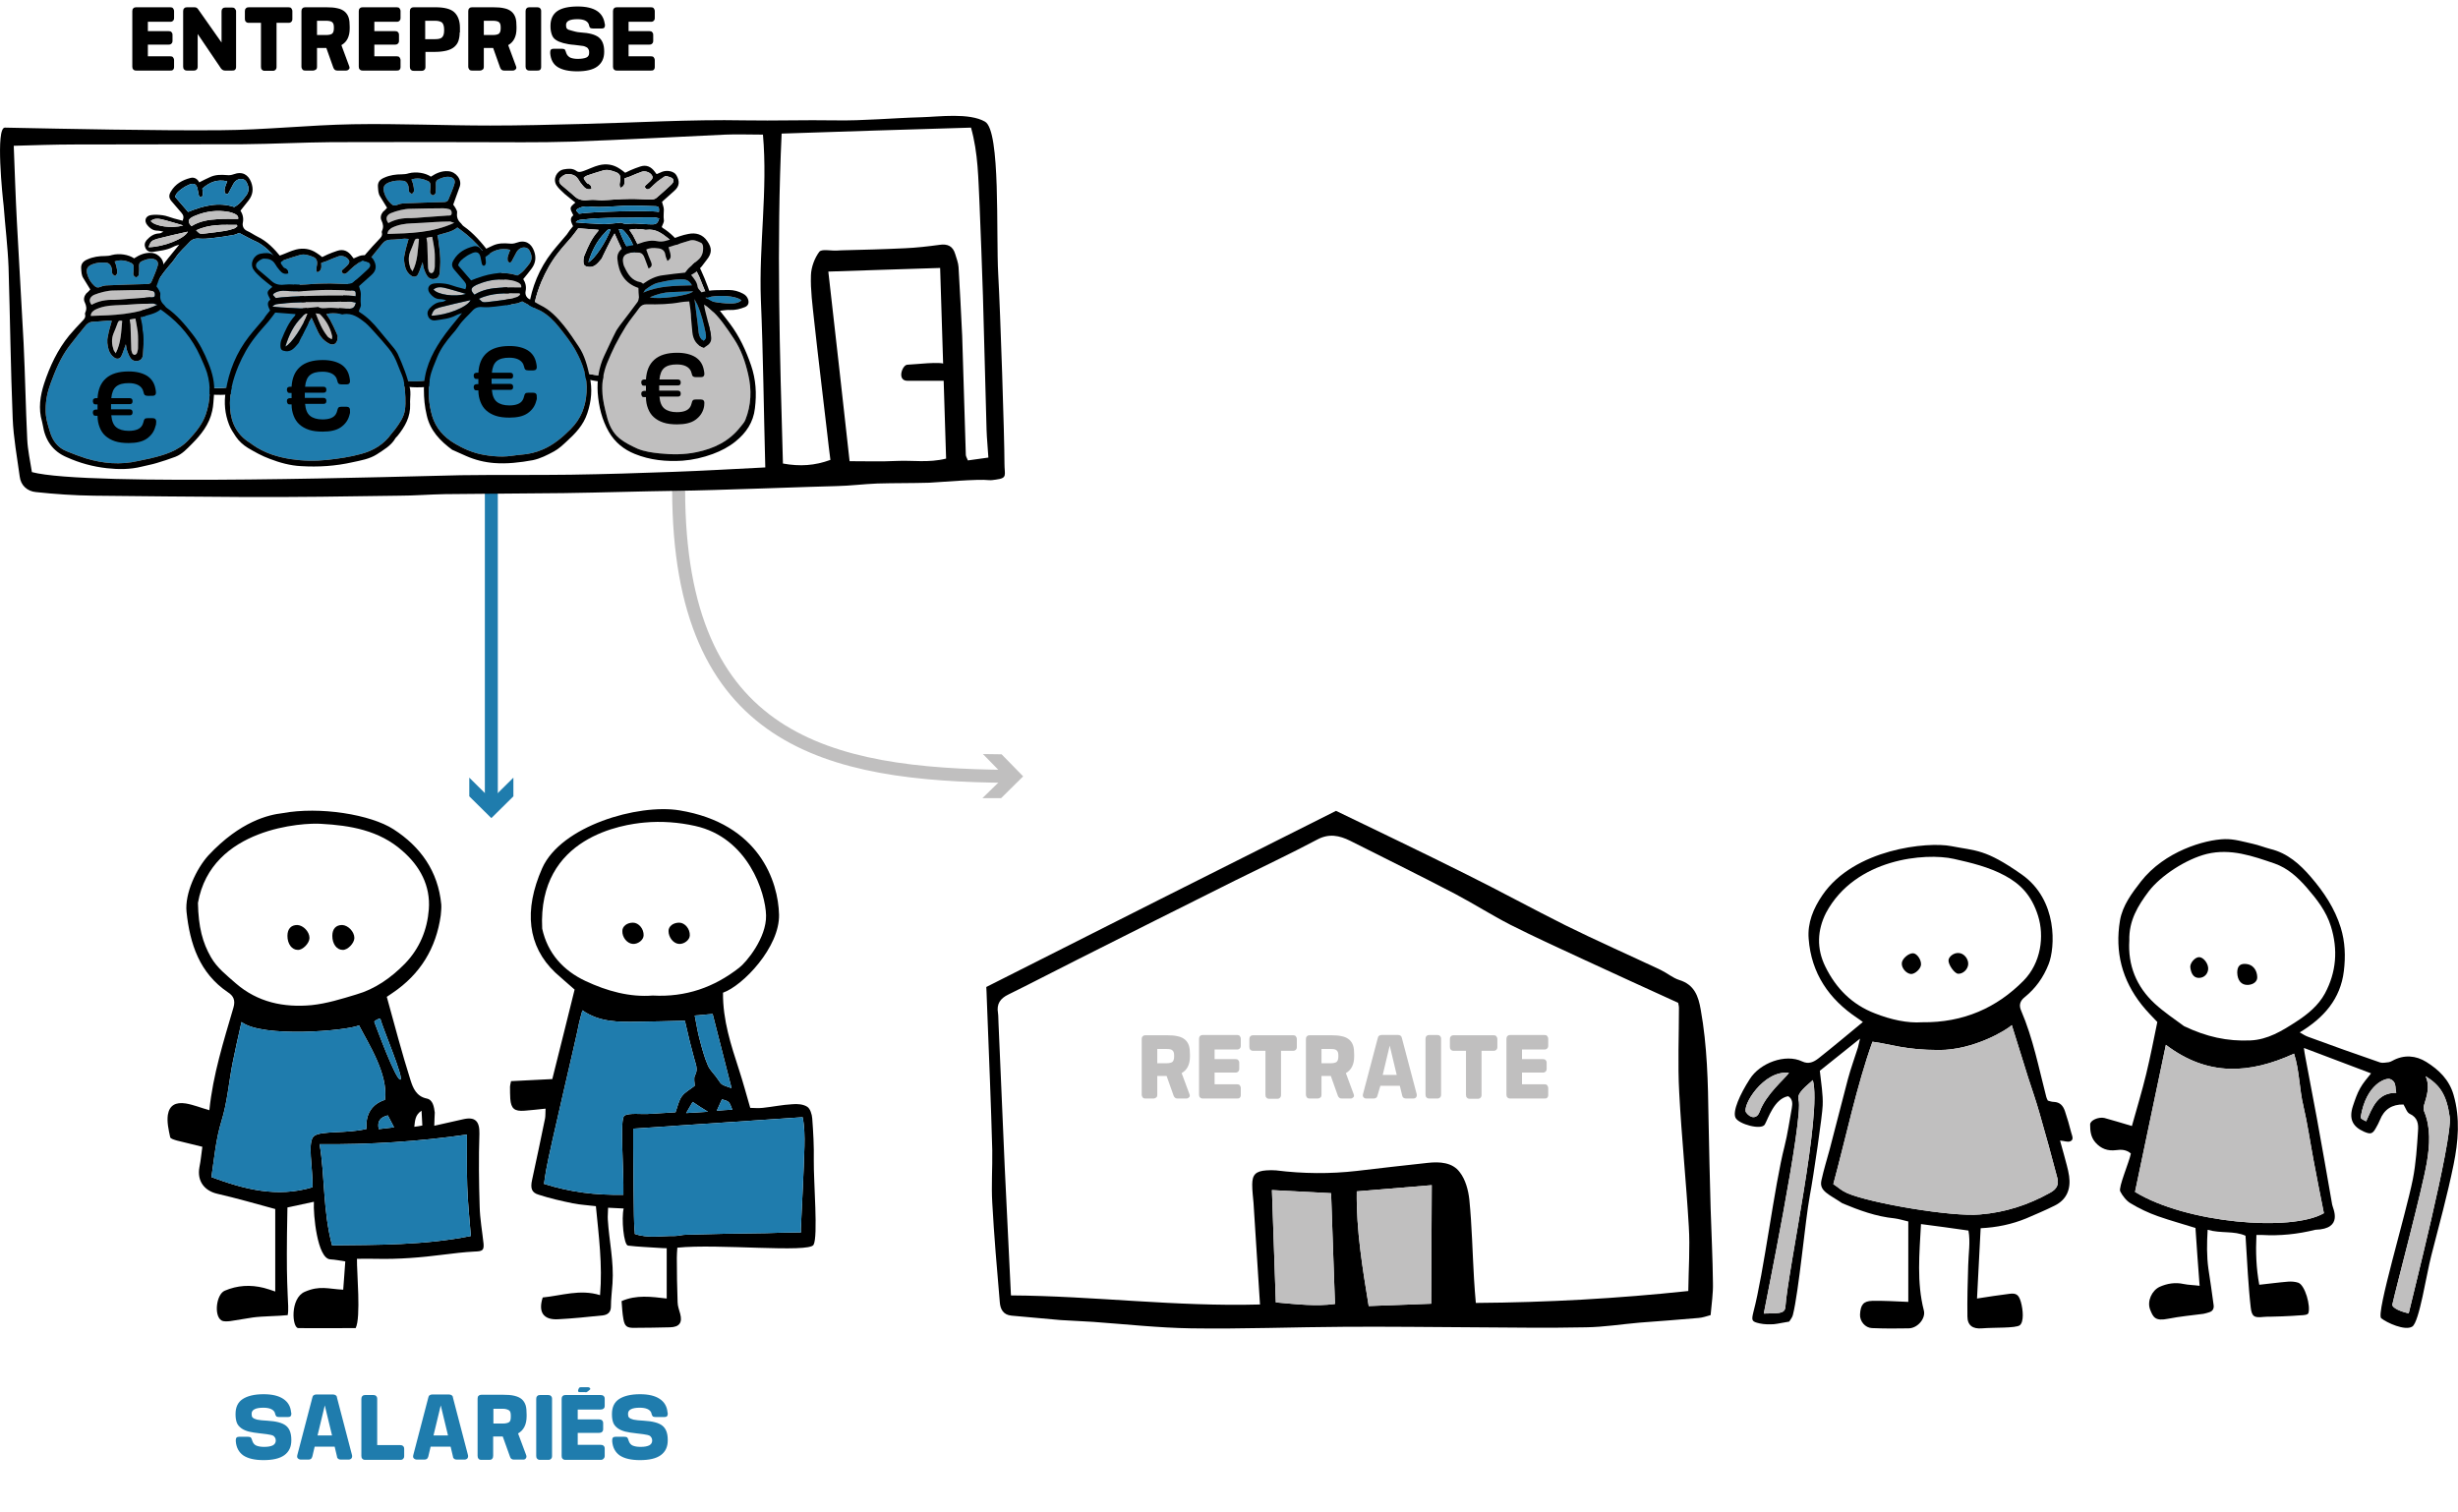 <?xml version="1.0" encoding="utf-8"?>
<!-- Generator: Adobe Illustrator 19.1.0, SVG Export Plug-In . SVG Version: 6.00 Build 0)  -->
<svg version="1.1" id="Calque_1" xmlns="http://www.w3.org/2000/svg" xmlns:xlink="http://www.w3.org/1999/xlink" x="0px" y="0px"
	 viewBox="0 0 947.5 582.9" style="enable-background:new 0 0 947.5 582.9;" xml:space="preserve">
<style type="text/css">
	.st0{fill:#E01220;}
	.st1{fill:#1F7CAD;}
	.st2{fill:#C0BFBF;}
	.st3{fill:#1F7CAD;stroke:#000000;stroke-width:2;stroke-miterlimit:10;}
	.st4{fill:#6DA3C3;}
	.st5{fill:none;stroke:#E01220;stroke-width:3;stroke-miterlimit:10;}
	.st6{fill:#F5FBF9;}
	.st7{fill:#1D1D1B;}
	.st8{fill:#010202;}
	.st9{fill:none;stroke:#C0BFBF;stroke-width:5;stroke-linecap:round;stroke-linejoin:round;}
	.st10{fill:none;stroke:#1F7CAD;stroke-width:5;stroke-linecap:round;stroke-linejoin:round;}
</style>
<g>
	<g>
		<g>
			<path class="st9" d="M261.6,188.6c0,97.6,57.8,110.1,127.1,110.7"/>
			<g>
				<polygon class="st2" points="378.7,307.7 387.3,299.3 378.9,290.7 386.1,290.8 394.4,299.3 385.9,307.7 				"/>
			</g>
		</g>
	</g>
	<g>
		<g>
			<line class="st10" x1="189.4" y1="188.6" x2="189.4" y2="309.7"/>
			<g>
				<polygon class="st1" points="180.9,299.8 189.4,308.2 197.9,299.8 197.9,307 189.4,315.4 180.9,307 				"/>
			</g>
		</g>
	</g>
	<path class="st1" d="M157.5,92.1c-0.4,0-1-0.1-1.5-0.1c-1.8,0.1-3.6,0.4-5.4,0.4c-1.4,0-2.3,0.5-3.1,1.4c-2.2,2.7-4.5,5.5-6.6,8.3
		c-3.2,4.3-5.2,9.2-7,14.1c-1.2,3.2-1.9,6.5-1.9,10c-0.1,3.1,0.8,5.9,1.7,8.8c1,3.4,3.1,6.1,6.5,7.4c2.4,1,4.8,1.9,7.3,2.7
		c6.6,2,13.3,2.6,20.2,1c1.6-0.4,3.1-0.6,4.7-1c5.4-1.3,10.6-2.8,14.6-7c2.8-3,5.4-6.1,6.7-9.9c1.8-5.2,2.1-10.7,0.5-16.1
		c-0.7-2.2-1.7-4.2-2.6-6.3c-3.1-6.9-7.8-12.6-13.9-17.1c-0.5-0.3-0.9-0.7-1.4-1c-2.1,1.8-5,2.1-7.7,3c0.1,0.5,0.2,0.9,0.3,1.3
		c0.3,2.5,0.7,5,0.8,7.6c0.1,1.9-0.1,3.7-0.2,5.6c-0.1,1.1-0.7,2.1-1.9,2.3c-1.3,0.3-2.4-0.2-3.1-1.4c-0.5-0.8-0.8-1.7-1.1-2.5
		c-0.3-0.8-0.3-1.7-0.5-2.5c-0.6,1.5-1,3.1-1.7,4.5c-0.5,1.2-1.8,1.4-2.8,0.6c-1-0.7-1.7-1.7-2.1-2.9c-0.5-1.8-0.8-3.5-0.3-5.3
		C156.3,96.2,156.9,94.2,157.5,92.1z"/>
	<path class="st1" d="M158.6,69.2c0.2,0.6,0.5,1.1,0.6,1.6c0.2,0.9,0.4,1.8,0.4,2.8c0,0.4-0.5,0.8-0.8,1.2c-0.4-0.3-1-0.5-1.1-0.9
		c-0.2-0.5-0.1-1.2-0.2-1.8c-0.2-1.3-1-2.3-2-2.4c-1.9-0.2-3.7-0.1-5.5,0.6c-2,0.8-2.5,1.9-1.9,4c0.5,1.6,1.3,3,2.6,4.2
		c0.8,0.8,1.4,0.9,2.4,0.5c0.9-0.4,1.9-0.6,2.9-0.6c5-0.2,10-0.4,15-0.5c0.9,0,1.6-0.2,1.9-1.1c0.8-2,1.7-3.9,2.3-6
		c0.4-1.4-0.4-2.4-1.9-2.6c-1.5-0.2-2.9,0.3-4.2,0.9c-0.9,0.4-1.1,0.9-1.1,1.9c0.1,1.1,0,2.3-0.1,3.4c-0.1,0.4-0.7,0.9-1.1,0.9
		c-0.4-0.1-0.9-0.6-1-1c-0.1-0.5,0.1-1.2,0.1-1.8c0.1-1,0.2-2.2-0.9-2.7C163,68.9,160.9,68.4,158.6,69.2z"/>
	<path class="st2" d="M149.7,86c2.7-1.5,5.6-2,8.6-1.9c1.5,0,3.1-0.2,4.6-0.3c3.2-0.2,6.5-0.5,9.7-0.7c0.7,0,1.4,0.1,1.5-0.8
		c0.1-0.8-0.2-1.5-1.1-1.7c-0.7-0.2-1.4-0.3-2.2-0.3c-4.2,0-8.4,0.1-12.6,0.2c-1.3,0-2.5,0.2-3.8,0.5c-1.3,0.3-2.6,0.7-3.8,1.2
		C148.9,83,148.5,84.4,149.7,86z"/>
	<path class="st2" d="M149.4,90.2c8.7-0.3,17.3-0.4,25.7-4.3c-0.9-0.2-1.3-0.5-1.7-0.5c-1.9,0-3.9,0.1-5.8,0.2
		c-2.9,0.2-5.8,0.4-8.8,0.5c-2.7,0.1-5.4,0.5-7.9,1.8C150.2,88.5,149.4,88.9,149.4,90.2z"/>
	<path class="st2" d="M164.4,91.7c0.1,0.7,0.2,1.3,0.3,1.9c0.1,3.1,0.2,6.2,0.3,9.4c0,0.6,0.2,1.2,0.4,1.7c0.1,0.3,0.6,0.6,0.9,0.6
		c0.3,0,0.8-0.4,0.9-0.7c0.2-0.6,0.4-1.3,0.4-1.9c0-2.1,0.1-4.2-0.1-6.2c-0.2-1.7-0.6-3.4-0.9-5.2C165.6,91.4,165.1,91.5,164.4,91.7
		z"/>
	<path class="st2" d="M161.5,92.1c-0.9-0.2-1.4-0.1-1.7,0.7c-0.5,1.5-1.1,2.8-1.7,4.3c-0.8,2.1-0.6,4.2,0.1,6.2
		c0.1,0.4,0.5,0.7,0.8,1.3C161.1,100.6,161,96.4,161.5,92.1z"/>
	<path d="M92.7,81.2c0.8,1.3,1.3,2.8,0.9,4.7c-0.2,1,0.1,2.4,1.6,3.1c1.4,0.6,2.6,1.5,4,2.2c3.8,1.8,6.6,4.8,9.2,8
		c2,2.5,3.8,5.2,5.6,7.9c2.4,3.5,3.4,7.6,4.3,11.6c1.1,4.8,0.7,9.5-0.9,14.2c-1.5,4.6-4.6,7.8-8,10.9c-1.5,1.4-3,2.8-4.8,3.8
		c-2.6,1.4-5.3,2.8-8.2,3.4c-4.9,0.9-10,1.5-15,1.1c-3.7-0.3-7.3-1.2-10.7-2.7c-1.6-0.7-3.1-1.4-4.7-2.1c-0.2-0.1-0.5-0.2-0.7-0.3
		c-4.6-3.4-8.5-7.4-9.8-13.3c-0.8-3.3-1.1-6.6-1.1-10c0-7.2,2.8-13.3,6.6-19c2.4-3.6,5.3-6.9,8.1-10.4c-0.8,0.3-1.7,0.5-2.4,0.9
		c-2.5,1.3-5.2,1.5-7.8,1.9c-1.3,0.2-2.3-0.4-2.8-1.4c-0.5-1.1-0.4-2.1,0.4-3.1c1.3-1.4,2.7-2.5,4.7-2.6c0.6,0,1.2-0.3,1.8-0.7
		c-0.9-0.2-1.8-0.4-2.7-0.4c-1.5-0.1-2.6-1-3.5-2.1c-1.4-1.7-0.7-3.6,1.5-3.9c1.5-0.2,3-0.1,4.5,0.1c1.4,0.2,2.8,0.8,4.2,1.2
		c1.1,0.3,2.3,0.6,3.4,0.9c0.5-1.2,0.4-2.1-0.4-3c-1.2-1.4-2.4-2.8-3.6-4.2c-1.3-1.4-1.5-2.5-0.5-4.1c1.7-2.9,4.4-4.4,7.5-5.2
		c1.4-0.4,2.7,0.3,3.4,1.7c1.4-0.7,2.7-1.4,4.1-2c2.1-1,4.3-1,6.6-0.8c0.8,0.1,1.7,0,2.5-0.3c3.5-1.3,5.7,0.2,6.8,3
		c1,2.6,0.7,4.9-1,7.1C95,78.4,93.9,79.6,92.7,81.2z M92.2,89.8c-0.8,0.3-1.5,0.7-2.3,0.8c-2.7,0.5-5.5,0.9-8.2,1.2
		c-1.6,0.2-3.2,0.3-4.7,0.2c-1.6-0.2-2.9,0.2-3.9,1.3c-1.8,2-3.9,3.7-5.4,6c-0.8,1.2-1.7,2.3-2.7,3.4c-2.2,2.6-4.2,5.3-5.5,8.4
		c-1.1,2.8-2.4,5.5-2.9,8.4c-0.8,4.8-0.5,9.7,0.9,14.5c1.4,4.6,4.4,8,8.4,10.4c3.6,2.2,7.5,3.9,11.8,4.6c2.3,0.4,4.6,0.6,6.9,0.6
		c2.4,0,4.7-0.5,7.1-0.7c3-0.2,5.9-0.9,8.6-2.1c4.1-1.8,7.4-4.6,10.6-7.8c4-4,5.8-8.8,6.1-14.2c0.4-5.7-1.4-11-4.1-15.9
		c-1.8-3.3-4.2-6.3-6.5-9.2c-2-2.5-4.2-4.7-7.1-6.3C97,92.4,94.7,91.1,92.2,89.8z M78,72.7c0.1,0.9,0.2,1.5,0.2,2.2
		c0,0.4-0.3,1-0.6,1.1c-0.6,0.2-0.9-0.4-1-0.9c-0.2-0.8-0.3-1.7-0.5-2.5c-0.4-1.6-1.4-2.1-3-1.5c-0.9,0.4-1.8,0.8-2.6,1.4
		c-1.3,0.9-2.6,1.8-3,3.4c1.7,2,3.4,4,5,5.8c5.9-2.4,11.7-3.9,17.8-1.9c2.1-1.1,3.4-2.9,4.7-4.6c0.9-1.3,1-2.6,0.5-3.9
		c-0.4-1.1-0.9-2.2-2.4-2.3c-1.3-0.1-2.5,0.7-3.2,2c-0.6,1.1-1.2,2.3-1.8,3.4c-0.1,0.2-0.5,0.5-0.8,0.4c-0.2,0-0.6-0.4-0.7-0.6
		c-0.1-0.6-0.1-1.3,0.1-1.9c0.2-0.8,0.6-1.6,0.9-2.4C83.8,69,80.8,70.2,78,72.7z M73.8,87.2c3.2-2,6.6-2.5,10.1-2.7
		c2.6-0.2,5.2-0.1,7.9-0.1c0.2-1-0.5-1.6-1.4-2c-0.7-0.3-1.5-0.6-2.2-0.7c-4.4-0.8-8.7-0.3-12.8,1.4c-0.4,0.2-0.9,0.3-1.3,0.6
		C72.4,84.6,72.3,85.6,73.8,87.2z M57.3,95.3c5.8-0.1,13.9-3.3,15.1-6c-4.1,0.9-8,1.8-11.9,2.8c-0.4,0.1-0.7,0.3-1.1,0.4
		C58.2,92.9,57.7,93.9,57.3,95.3z M91.5,87.2c-0.1-0.2-0.1-0.3-0.2-0.5c-5.2,0-10.4-0.4-15.7,2.1c0.6,0.5,1,1,1.4,1.2
		c0.7,0.2,1.4,0.1,2.2,0c2.5-0.3,5.1-0.6,7.6-1c1.2-0.2,2.3-0.5,3.4-0.9C90.7,88,91.1,87.5,91.5,87.2z M70.6,86.9
		c-0.7-0.2-1.4-0.4-2-0.6c-2.2-0.6-4.3-1.3-6.5-1.8c-1.4-0.3-2.8-0.3-4,0.7C59.6,87.2,66.3,88.2,70.6,86.9z"/>
	<path class="st1" d="M92.2,89.8c-0.8,0.3-1.5,0.7-2.3,0.8c-2.7,0.5-5.5,0.9-8.2,1.2c-1.6,0.2-3.2,0.3-4.7,0.2
		c-1.6-0.2-2.9,0.2-3.9,1.3c-1.8,2-3.9,3.7-5.4,6c-0.8,1.2-1.7,2.3-2.7,3.4c-2.2,2.6-4.2,5.3-5.5,8.4c-1.1,2.8-2.4,5.5-2.9,8.4
		c-0.8,4.8-0.5,9.7,0.9,14.5c1.4,4.6,4.4,8,8.4,10.4c3.6,2.2,7.5,3.9,11.8,4.6c2.3,0.4,4.6,0.6,6.9,0.6c2.4,0,4.7-0.5,7.1-0.7
		c3-0.2,5.9-0.9,8.6-2.1c4.1-1.8,7.4-4.6,10.6-7.8c4-4,5.8-8.8,6.1-14.2c0.4-5.7-1.4-11-4.1-15.9c-1.8-3.3-4.2-6.3-6.5-9.2
		c-2-2.5-4.2-4.7-7.1-6.3C97,92.4,94.7,91.1,92.2,89.8z"/>
	<path class="st1" d="M78,72.7c0.1,0.9,0.2,1.5,0.2,2.2c0,0.4-0.3,1-0.6,1.1c-0.6,0.2-0.9-0.4-1-0.9c-0.2-0.8-0.3-1.7-0.5-2.5
		c-0.4-1.6-1.4-2.1-3-1.5c-0.9,0.4-1.8,0.8-2.6,1.4c-1.3,0.9-2.6,1.8-3,3.4c1.7,2,3.4,4,5,5.8c5.9-2.4,11.7-3.9,17.8-1.9
		c2.1-1.1,3.4-2.9,4.7-4.6c0.9-1.3,1-2.6,0.5-3.9c-0.4-1.1-0.9-2.2-2.4-2.3c-1.3-0.1-2.5,0.7-3.2,2c-0.6,1.1-1.2,2.3-1.8,3.4
		c-0.1,0.2-0.5,0.5-0.8,0.4c-0.2,0-0.6-0.4-0.7-0.6c-0.1-0.6-0.1-1.3,0.1-1.9c0.2-0.8,0.6-1.6,0.9-2.4C83.8,69,80.8,70.2,78,72.7z"
		/>
	<path class="st2" d="M73.8,87.2c3.2-2,6.6-2.5,10.1-2.7c2.6-0.2,5.2-0.1,7.9-0.1c0.2-1-0.5-1.6-1.4-2c-0.7-0.3-1.5-0.6-2.2-0.7
		c-4.4-0.8-8.7-0.3-12.8,1.4c-0.4,0.2-0.9,0.3-1.3,0.6C72.4,84.6,72.3,85.6,73.8,87.2z"/>
	<path class="st2" d="M57.3,95.3c5.8-0.1,13.9-3.3,15.1-6c-4.1,0.9-8,1.8-11.9,2.8c-0.4,0.1-0.7,0.3-1.1,0.4
		C58.2,92.9,57.7,93.9,57.3,95.3z"/>
	<path class="st2" d="M91.5,87.2c-0.1-0.2-0.1-0.3-0.2-0.5c-5.2,0-10.4-0.4-15.7,2.1c0.6,0.5,1,1,1.4,1.2c0.7,0.2,1.4,0.1,2.2,0
		c2.5-0.3,5.1-0.6,7.6-1c1.2-0.2,2.3-0.5,3.4-0.9C90.7,88,91.1,87.5,91.5,87.2z"/>
	<path class="st2" d="M70.6,86.9c-0.7-0.2-1.4-0.4-2-0.6c-2.2-0.6-4.3-1.3-6.5-1.8c-1.4-0.3-2.8-0.3-4,0.7
		C59.6,87.2,66.3,88.2,70.6,86.9z"/>
	<path d="M220.9,87.2c-0.7-1.5-1.5-3,0.1-4.2c-1.5-2.9-1.5-3,0.8-4.9c-1.4-1.1-2.8-2.2-4.1-3.3c-1.1-1.1-2.4-2.1-3.2-3.4
		c-1.5-2.4,0.1-5.6,2.8-6.1c1.7-0.3,3.4-0.5,4.9,0.6c0.9,0.7,1.9,0.3,2.8,0c2-0.7,3.9-1.7,5.9-2.2c2.8-0.7,5.5-0.3,7.9,1.3
		c0.7,0.4,1.4,1,2.2,1.6c0.7-0.3,1.4-0.7,2.1-1c1.2-0.5,2.4-1,3.7-1.4c2.4-0.8,4.2,0.1,5.6,2c0.2,0.3,0.4,0.5,0.6,0.8
		c0,0,0.1,0.1,0.2,0.1c0.7-0.3,1.4-0.6,2.1-0.9c1.9-0.7,4.5-0.2,5.4,1.3c1.3,2.2,1.4,4.2-0.8,6.1c-1.6,1.4-3.1,2.8-4.7,4.2
		c0.2,1,0.7,2,0.7,3c0,1.3-0.2,2.6,0,4c0.2,0.8-0.5,1.7-0.8,2.7c0.1,0.1,0.2,0.3,0.4,0.4c2.9,1.8,5.3,4.3,7.4,6.9
		c1.9,2.4,4,4.7,5.9,7.1c0.5,0.6,0.9,1.3,1.3,2c2,4.4,3.8,8.9,4.8,13.7c0.1,0.6,0.1,1.3,0.1,2c0,1.2-0.2,2.5-0.1,3.7
		c0.2,4.9-2,8.7-4.9,12.3c-0.2,0.3-0.6,0.5-0.8,0.9c-1.7,2.9-4.5,4.4-7.2,6.2c-2.9,1.8-6.1,2.3-9.3,3c-6.6,1.5-13.2,1.9-19.9,1.5
		c-4.1-0.2-8.1-1.3-12-2.8c-3-1.1-5.7-2.6-8.4-4.2c-1.8-1.1-3.5-2.6-4.7-4.4c-1-1.5-2-3-2.6-4.6c-1.6-4.1-2-8.4-1.3-12.7
		c1.2-7.9,4.1-15,9-21.3c1.8-2.3,3.8-4.5,5.7-6.8C219.3,89.2,220,88.2,220.9,87.2z M222.9,88c-0.9,1.2-1.7,2.3-2.6,3.4
		c-1.7,2-3.5,3.9-5.1,6c-2.7,3.4-4.8,7.2-6.5,11.2c-2.2,5.3-3.6,10.7-3.2,16.4c0.4,5.7,2.8,10.3,7.8,13.3c0.3,0.2,0.5,0.4,0.8,0.6
		c4.5,3.2,9.6,4.8,14.9,5.6c4.6,0.7,9.2,0.8,13.9,0.3c4.4-0.5,8.8-1.1,13.1-2.3c4.8-1.3,8.8-3.7,11.7-7.8c0.4-0.6,1-1.1,1.4-1.7
		c1.7-2.3,3.4-4.7,3.8-7.5c0.4-3.1,0.1-6.4-0.2-9.6c-0.2-2.7-1.6-5.1-2.5-7.6c-0.9-2.4-2-4.6-3.6-6.5c-1.7-2.1-3.5-4.1-5.3-6.1
		c-1.2-1.3-2.4-2.7-3.7-3.8c-2.4-1.9-4.9-3.8-8.4-3.3c-0.6,0.1-1.2-0.2-1.7-0.2c-1.6-0.1-3.2-0.3-4.9,0.2c0.5,0.8,1,1.4,1.4,2.1
		c1,1.9,1.9,3.7,2.7,5.6c0.2,0.6,0.3,1.3,0.2,1.9c-0.3,2-1.7,2.6-3.4,1.7c-1.8-1-3.1-2.4-4-4.2c-0.8-1.8-1.7-3.6-2.6-5.7
		c-0.4,0.8-0.8,1.3-1.1,1.9c-1.2,2.3-2.3,4.5-3.4,6.8c-0.2,0.5-0.4,1-0.8,1.4c-1.2,1.4-2.4,3-4.6,2.8c-1.6-0.2-2.1-0.6-2.1-2.2
		c0-0.8,0.1-1.7,0.5-2.5c1.3-3.2,2.7-6.4,5.1-9c0.1-0.1,0.1-0.3,0.2-0.6C228.1,88.4,225.5,88.2,222.9,88z M239.2,72.4
		c-0.6-0.9-0.3-1.6-0.2-2.4c0.4-1.9,0-3-1.5-3.6c-1.6-0.6-3.2-1.2-5-0.7c-2,0.6-4,1.2-6,1.9c-0.6,0.2-1.5,0.8-1.5,1
		c0.2,0.7,0.7,1.3,1.2,1.9c0.1,0.2,0.4,0.3,0.7,0.4c0.8,0.4,1.1,1,1.1,1.9c-1.5,0.5-2.5-0.2-3.3-1.2c-0.7-0.8-1.3-1.6-1.8-2.5
		c-1-1.6-2.5-2-4.2-2c-1,0-2.6,1.1-3,2c-0.4,1.1,0.2,1.8,0.9,2.4c1.6,1.4,3.3,2.7,4.9,4.2c1.6,1.5,3.5,1.7,5.6,1.4
		c1.7-0.2,3.4,0.1,5,0.1c3.4-0.1,6.8-0.5,10.2-0.5c2.9-0.1,5.8,0.2,8.6,0.2c0.7,0,1.5-0.1,2-0.5c1.9-1.6,3.8-3.3,5.6-5
		c0.7-0.6,1.5-1.5,0.9-2.4c-0.4-0.6-1.5-0.8-2.4-1.1c-0.3-0.1-0.7,0-0.9,0.2c-0.9,0.6-1.8,1.2-2.7,1.9c-1,0.8-1.8,1.7-2.7,2.5
		c-0.5,0.4-1.2,0.8-1.8,0.1c-0.7-0.7,0-1.2,0.5-1.6c0.6-0.6,1.3-1.1,1.8-1.8c0.3-0.3,0.4-0.9,0.3-1.2c-0.5-1.4-2.6-2.3-4.1-1.8
		c-1.6,0.6-3.2,1.2-4.7,1.9c-0.6,0.2-1.3,0.4-2,0.7C240.8,70.2,241,71.8,239.2,72.4z M254.1,84.2c-0.8-0.2-1.6-0.4-2.4-0.4
		c-2.4,0-4.8,0-7.2,0.1c-6.5,0.1-13-0.1-19.4,0.7c-1.1,0.1-2.2,0-3.2,1.1c1.3,0.1,2.3,0.2,3.3,0.3c2.5,0.1,5.1,0.3,7.6,0.4
		c1.3,0,2.6-0.2,3.9-0.3c0.8-0.1,1.7-0.2,2.9-0.3c0.9,0.7,2.3,0.5,3.7,0.4c0.7-0.1,1.4,0,2.1,0c2.1,0.1,4.2,0.3,6.3,0.3
		C253.1,86.4,253.6,85.9,254.1,84.2z M254,81.7c0-0.7,0.1-1.3-0.1-1.7c-0.1-0.3-0.7-0.5-1.2-0.5c-3.9-0.1-7.7-0.3-11.6-0.2
		c-4.7,0.2-9.5,0.8-14.2,0.3c-1.5-0.1-3.1,0.1-4.5,1.1c-0.1,0.1-0.2,0.3-0.3,0.5c0.4,0.4,0.8,0.9,1.1,1.2
		C227.3,81.6,250.5,81,254,81.7z M226.8,101.1c2.3-1,6.8-7.8,8.6-12.7c-1.2-0.2-1.6,0.7-2.2,1.3C230.1,92.8,228.2,96.6,226.8,101.1z
		 M244.7,98.3c0.1-0.6,0.2-1,0.1-1.3c-0.7-3.2-2.3-6-4.6-8.3c-0.3-0.3-0.9-0.2-1.7-0.4c1.3,3.4,2.5,6.3,4.5,8.8
		C243.4,97.5,244,97.8,244.7,98.3z"/>
	<path class="st2" d="M222.9,88c-0.9,1.2-1.7,2.3-2.6,3.4c-1.7,2-3.5,3.9-5.1,6c-2.7,3.4-4.8,7.2-6.5,11.2
		c-2.2,5.3-3.6,10.7-3.2,16.4c0.4,5.7,2.8,10.3,7.8,13.3c0.3,0.2,0.5,0.4,0.8,0.6c4.5,3.2,9.6,4.8,14.9,5.6
		c4.6,0.7,9.2,0.8,13.9,0.3c4.4-0.5,8.8-1.1,13.1-2.3c4.8-1.3,8.8-3.7,11.7-7.8c0.4-0.6,1-1.1,1.4-1.7c1.7-2.3,3.4-4.7,3.8-7.5
		c0.4-3.1,0.1-6.4-0.2-9.6c-0.2-2.7-1.6-5.1-2.5-7.6c-0.9-2.4-2-4.6-3.6-6.5c-1.7-2.1-3.5-4.1-5.3-6.1c-1.2-1.3-2.4-2.7-3.7-3.8
		c-2.4-1.9-4.9-3.8-8.4-3.3c-0.6,0.1-1.2-0.2-1.7-0.2c-1.6-0.1-3.2-0.3-4.9,0.2c0.5,0.8,1,1.4,1.4,2.1c1,1.9,1.9,3.7,2.7,5.6
		c0.2,0.6,0.3,1.3,0.2,1.9c-0.3,2-1.7,2.6-3.4,1.7c-1.8-1-3.1-2.4-4-4.2c-0.8-1.8-1.7-3.6-2.6-5.7c-0.4,0.8-0.8,1.3-1.1,1.9
		c-1.2,2.3-2.3,4.5-3.4,6.8c-0.2,0.5-0.4,1-0.8,1.4c-1.2,1.4-2.4,3-4.6,2.8c-1.6-0.2-2.1-0.6-2.1-2.2c0-0.8,0.1-1.7,0.5-2.5
		c1.3-3.2,2.7-6.4,5.1-9c0.1-0.1,0.1-0.3,0.2-0.6C228.1,88.4,225.5,88.2,222.9,88z"/>
	<path class="st2" d="M239.2,72.4c-0.6-0.9-0.3-1.6-0.2-2.4c0.4-1.9,0-3-1.5-3.6c-1.6-0.6-3.2-1.2-5-0.7c-2,0.6-4,1.2-6,1.9
		c-0.6,0.2-1.5,0.8-1.5,1c0.2,0.7,0.7,1.3,1.2,1.9c0.1,0.2,0.4,0.3,0.7,0.4c0.8,0.4,1.1,1,1.1,1.9c-1.5,0.5-2.5-0.2-3.3-1.2
		c-0.7-0.8-1.3-1.6-1.8-2.5c-1-1.6-2.5-2-4.2-2c-1,0-2.6,1.1-3,2c-0.4,1.1,0.2,1.8,0.9,2.4c1.6,1.4,3.3,2.7,4.9,4.2
		c1.6,1.5,3.5,1.7,5.6,1.4c1.7-0.2,3.4,0.1,5,0.1c3.4-0.1,6.8-0.5,10.2-0.5c2.9-0.1,5.8,0.2,8.6,0.2c0.7,0,1.5-0.1,2-0.5
		c1.9-1.6,3.8-3.3,5.6-5c0.7-0.6,1.5-1.5,0.9-2.4c-0.4-0.6-1.5-0.8-2.4-1.1c-0.3-0.1-0.7,0-0.9,0.2c-0.9,0.6-1.8,1.2-2.7,1.9
		c-1,0.8-1.8,1.7-2.7,2.5c-0.5,0.4-1.2,0.8-1.8,0.1c-0.7-0.7,0-1.2,0.5-1.6c0.6-0.6,1.3-1.1,1.8-1.8c0.3-0.3,0.4-0.9,0.3-1.2
		c-0.5-1.4-2.6-2.3-4.1-1.8c-1.6,0.6-3.2,1.2-4.7,1.9c-0.6,0.2-1.3,0.4-2,0.7C240.8,70.2,241,71.8,239.2,72.4z"/>
	<path class="st1" d="M254.1,84.2c-0.8-0.2-1.6-0.4-2.4-0.4c-2.4,0-4.8,0-7.2,0.1c-6.5,0.1-13-0.1-19.4,0.7c-1.1,0.1-2.2,0-3.2,1.1
		c1.3,0.1,2.3,0.2,3.3,0.3c2.5,0.1,5.1,0.3,7.6,0.4c1.3,0,2.6-0.2,3.9-0.3c0.8-0.1,1.7-0.2,2.9-0.3c0.9,0.7,2.3,0.5,3.7,0.4
		c0.7-0.1,1.4,0,2.1,0c2.1,0.1,4.2,0.3,6.3,0.3C253.1,86.4,253.6,85.9,254.1,84.2z"/>
	<path class="st1" d="M254,81.7c0-0.7,0.1-1.3-0.1-1.7c-0.1-0.3-0.7-0.5-1.2-0.5c-3.9-0.1-7.7-0.3-11.6-0.2
		c-4.7,0.2-9.5,0.8-14.2,0.3c-1.5-0.1-3.1,0.1-4.5,1.1c-0.1,0.1-0.2,0.3-0.3,0.5c0.4,0.4,0.8,0.9,1.1,1.2
		C227.3,81.6,250.5,81,254,81.7z"/>
	<path class="st1" d="M226.8,101.1c2.3-1,6.8-7.8,8.6-12.7c-1.2-0.2-1.6,0.7-2.2,1.3C230.1,92.8,228.2,96.6,226.8,101.1z"/>
	<path class="st1" d="M244.7,98.3c0.1-0.6,0.2-1,0.1-1.3c-0.7-3.2-2.3-6-4.6-8.3c-0.3-0.3-0.9-0.2-1.7-0.4c1.3,3.4,2.5,6.3,4.5,8.8
		C243.4,97.5,244,97.8,244.7,98.3z"/>
	<path class="st1" d="M43.1,123.7c-0.4,0-1-0.1-1.5-0.1c-1.8,0.1-3.6,0.4-5.4,0.4c-1.4,0-2.3,0.5-3.1,1.4c-2.2,2.7-4.5,5.5-6.6,8.3
		c-3.2,4.3-5.2,9.2-7,14.1c-1.2,3.2-1.9,6.5-1.9,10c-0.1,3.1,0.8,5.9,1.7,8.8c1,3.4,3.1,6.1,6.5,7.4c2.4,1,4.8,1.9,7.3,2.7
		c6.6,2,13.3,2.6,20.2,1c1.6-0.4,3.1-0.6,4.7-1c5.4-1.3,10.6-2.8,14.6-7c2.8-3,5.4-6.1,6.7-9.9c1.8-5.2,2.1-10.7,0.5-16.1
		c-0.7-2.2-1.7-4.2-2.6-6.3c-3.1-6.9-7.8-12.6-13.9-17.1c-0.5-0.3-0.9-0.7-1.4-1c-2.1,1.8-5,2.1-7.7,3c0.1,0.5,0.2,0.9,0.3,1.3
		c0.3,2.5,0.7,5,0.8,7.6c0.1,1.9-0.1,3.7-0.2,5.6c-0.1,1.1-0.7,2.1-1.9,2.3c-1.3,0.3-2.4-0.2-3.1-1.4c-0.5-0.8-0.8-1.7-1.1-2.5
		c-0.3-0.8-0.3-1.7-0.5-2.5c-0.6,1.5-1,3.1-1.7,4.5c-0.5,1.2-1.8,1.4-2.8,0.6c-1-0.7-1.7-1.7-2.1-2.9c-0.5-1.8-0.8-3.5-0.3-5.3
		C41.9,127.7,42.5,125.8,43.1,123.7z"/>
	<path class="st2" d="M50,123.2c0.1,0.7,0.2,1.3,0.3,1.9c0.1,3.1,0.2,6.2,0.3,9.4c0,0.6,0.2,1.2,0.4,1.7c0.1,0.3,0.6,0.6,0.9,0.6
		c0.3,0,0.8-0.4,0.9-0.7c0.2-0.6,0.4-1.3,0.4-1.9c0-2.1,0.1-4.2-0.1-6.2c-0.2-1.7-0.6-3.4-0.9-5.2C51.3,122.9,50.7,123.1,50,123.2z"
		/>
	<path class="st1" d="M44.2,100.8c0.2,0.6,0.5,1.1,0.6,1.6c0.2,0.9,0.4,1.8,0.4,2.8c0,0.4-0.5,0.8-0.8,1.2c-0.4-0.3-1-0.5-1.1-0.9
		c-0.2-0.5-0.1-1.2-0.2-1.8c-0.2-1.3-1-2.3-2-2.4c-1.9-0.2-3.7-0.1-5.5,0.6c-2,0.8-2.5,1.9-1.9,4c0.5,1.6,1.3,3,2.6,4.2
		c0.8,0.8,1.4,0.9,2.4,0.5c0.9-0.4,1.9-0.6,2.9-0.6c5-0.2,10-0.4,15-0.5c0.9,0,1.6-0.2,1.9-1.1c0.8-2,1.7-3.9,2.3-6
		c0.4-1.4-0.4-2.4-1.9-2.6c-1.5-0.2-2.9,0.3-4.2,0.9c-0.9,0.4-1.1,0.9-1.1,1.9c0.1,1.1,0,2.3-0.1,3.4c-0.1,0.4-0.7,0.9-1.1,0.9
		c-0.4-0.1-0.9-0.6-1-1c-0.1-0.5,0.1-1.2,0.1-1.8c0.1-1,0.2-2.2-0.9-2.7C48.6,100.4,46.5,100,44.2,100.8z"/>
	<path class="st2" d="M35.3,117.5c2.7-1.5,5.6-2,8.6-1.9c1.5,0,3.1-0.2,4.6-0.3c3.2-0.2,6.5-0.5,9.7-0.7c0.7,0,1.4,0.1,1.5-0.8
		c0.1-0.8-0.2-1.5-1.1-1.7c-0.7-0.2-1.4-0.3-2.2-0.3c-4.2,0-8.4,0.1-12.6,0.2c-1.3,0-2.5,0.2-3.8,0.5c-1.3,0.3-2.6,0.7-3.8,1.2
		C34.5,114.6,34.1,116,35.3,117.5z"/>
	<path class="st2" d="M35,121.8c8.7-0.3,17.3-0.4,25.7-4.3c-0.9-0.2-1.3-0.5-1.7-0.5c-1.9,0-3.9,0.1-5.8,0.2
		c-2.9,0.2-5.8,0.4-8.8,0.5c-2.7,0.1-5.4,0.5-7.9,1.8C35.8,120,35,120.5,35,121.8z"/>
	<path class="st2" d="M47.1,123.7c-0.9-0.2-1.4-0.1-1.7,0.7c-0.5,1.5-1.1,2.8-1.7,4.3c-0.8,2.1-0.6,4.2,0.1,6.2
		c0.1,0.4,0.5,0.7,0.8,1.3C46.7,132.1,46.7,127.9,47.1,123.7z"/>
	<path class="st2" d="M265.7,116.2c-1.4,0.1-2.3,0.1-3.3,0.3c-4.3,0.8-8.7,0.9-13.1,0.8c-1.3,0-2.1,0.4-2.8,1.3
		c-1.7,2.4-3.6,4.6-5.2,7.1c-1.5,2.4-2.9,4.9-4.2,7.4c-1.1,2.2-2.1,4.5-3.1,6.9c-1.4,3.5-2,7.3-1.8,11c0.1,3.2,0.9,6.3,1.7,9.4
		c0.8,3.3,2.2,6.4,4.9,8.6c2.1,1.7,4.6,2.9,7,4c2.7,1.1,5.6,1.5,8.5,1.8c4.8,0.5,9.6,0.5,14.3-0.5c6.7-1.4,12.5-4.2,16.8-9.7
		c0.7-0.9,1.5-1.7,1.9-2.7c2.3-5.7,2.5-11.7,1.1-17.6c-1.1-4.8-2.7-9.5-5.5-13.7c-2.8-4.2-5.6-8.5-9.5-11.8c-0.6-0.5-1.3-0.9-2-1.4
		c0.2,1.8,0.7,3.4,1.1,5c0.6,2.3,1.2,4.7,1.6,7.1c0.3,1.5-0.1,2.9-1.6,3.8c-0.4,0.2-0.8,0.6-1.1,0.8c-2.9-1-4.2-3.1-4.5-6
		c-0.2-1.8-0.3-3.6-0.5-5.4C266.4,120.6,266,118.5,265.7,116.2z"/>
	<path class="st2" d="M264.1,105.1c0.6-0.7,1-1.4,1.6-1.9c1.1-1,2.2-2,3.3-2.9c1.7-1.4,2.2-3.3,2-5.4c-0.1-0.5-0.4-1.2-0.8-1.3
		c-1.3-0.6-2.7-1.3-4.2-0.9c-2.8,0.8-5.5,1.7-8.3,2.6c1.2,3.8,1.1,4.2-0.4,5.3c-0.3-0.8-0.7-1.5-0.8-2.3c-0.2-1.8-1.5-2.5-3-2.6
		c-1.5-0.2-3-0.2-4.4,0.5c0.6,1.7,1.2,3.3,1.9,4.9c0.4,1,0.3,1.8-1,2.4c-0.5-1.4-1-2.7-1.5-4c-0.4-1.2-1.1-2.1-2.5-2.2
		c-1-0.1-2,0-2.9,0.1c-2.1,0.3-3.4,1.5-2.9,3.9c0.1,0.5,0.2,1.1,0.5,1.6c1.3,2.8,2.8,5.3,6.2,5.9c0.4,0.1,0.7,0.4,1,0.6
		c2.4-1.7,4.9-3,7.8-3.3C258.4,105.7,261.2,105.4,264.1,105.1z"/>
	<path class="st1" d="M248,112.8c6-2.7,12.3-2.6,18.7-2.8c-0.9-1.8-2.1-2.3-3.7-2.3c-3.2-0.1-6.2,0.6-9.3,1.3
		c-1.8,0.4-3.3,1.5-4.7,2.5C248.6,111.7,248.4,112.3,248,112.8z"/>
	<path class="st1" d="M271.9,114.8c1.2,0.6,2,1.3,2.9,1.5c2.2,0.4,4.5,0.7,6.8,0.7c1.4,0,3-0.1,4.2-1.2
		C283.8,114,277,113.5,271.9,114.8z"/>
	<path class="st1" d="M271.2,131.5c1.2-0.7,1.1-1.7,0.9-2.7c-0.8-3.9-1.7-7.7-3.3-11.4c-0.3-0.6-0.7-1.2-1.1-2.1
		c0.3,2.3,0.6,4.2,0.8,6.1c0.3,2.3,0.6,4.5,0.8,6.8C269.5,129.7,270.1,130.7,271.2,131.5z"/>
	<path class="st1" d="M250.5,114.6c3.2,1,15.3-0.6,16.7-2.3c-3,0.1-5.7,0.2-8.5,0.3C255.9,112.7,253.3,113.4,250.5,114.6z"/>
	<g>
		<path d="M167.4,434c4.1-0.9,7.6-1.7,11.1-2.5c4.7-1.1,6.4,0.8,6.3,5.5c-0.3,9.3-0.2,18.7,0.1,28.1c0.1,4.8,1,9.6,1.5,14.4
			c0.2,2.6-0.5,2.9-3.5,3c-4,0.2-8.1,0.7-12.1,1.2c-8.5,1.1-17.1,1.8-25.7,1.6c-2.3-0.1-4.6,0-7.5,0c-0.1,5.1,1.6,22.6-0.5,26.7
			c-7.6,0-14.8,0.1-22.1,0c-2.4,0-3.3-11.5,2.5-14c5.8-2.5,8.9-1.1,14.8-0.8c0.3-3.5,0.5-7.1,0.8-10.9c-2-0.3-3.9-0.7-5.8-0.8
			c-5-0.3-6.6-17.4-6.3-22.2c-3.3,0.7-6.4,1.4-10.2,2.2c-0.1,1.9-0.3,17.9-0.2,23.8c0,1.4,0.2,8.8,0.3,10.1c0.1,2.9,0.4,5.6,0,7.6
			c-3.5,0.4-9.8,0.4-13.4,0.9c-2.9,0.4-5.8,1-8.7,1.4c-1.1,0.1-2.6,0.3-3.5-0.3c-2.9-1.9-1.9-10,1.3-11.4c4.9-2.1,9.9-2.4,15.1-1.1
			c1.5,0.4,3,0.9,4.4,1.4c0-10.9,0-21.6,0-31.8c-7.7-2.1-15-4.2-22.4-5.9c-4.7-1.1-7.9-4.7-6.8-10.4c0.5-2.4,0.7-4.9,1.1-7.7
			c-3.3-0.8-6.6-1.6-9.8-2.4c-1-0.3-2.5-0.7-2.6-1.3c-0.6-2.8-1.3-5.8-0.9-8.6c0.6-3.7,3-5,6.9-4.4c3,0.5,5.9,1.7,9.1,2.6
			c1.4-13.7,5.5-26.6,9.3-39.6c0.8-2.8,0-4.5-2.2-5.9c-10.9-7.4-14.6-18.6-15.9-31c-0.7-7.1,3.8-16.6,8.4-21.7
			c12.4-13.3,23.4-15.7,28.5-16.3c14.5-2.7,34.1,0.5,42.9,6.2c10.4,6.7,17.2,16.2,18.4,29c0.1,1.4-0.1,2.8-0.2,4.2
			c-1.8,12.7-7.9,22.7-18.6,29.9c-0.6,0.4-1.3,0.9-2.2,1.5c3,10.8,5.8,21.6,9.2,32.3c0.9,2.8,2.2,6.1,6.2,6.9
			c2.4,0.5,2.8,3.2,3.1,5.4C167.6,430.2,167.4,431.8,167.4,434z M76.3,348.1c0.2,9.4,1.8,15.3,5,20.9c2.4,4.2,6.1,7,9.6,10.1
			c8.4,7.3,18.5,9.4,29.2,8.4c5.8-0.6,11.6-2.4,17.2-4.1c7.3-2.1,13.4-6.4,18.8-11.9c5.7-5.9,8.6-13.1,9.2-20.9
			c0.7-9.1-3.4-16.7-10.2-22.6c-8.9-7.9-20.1-9.8-31.3-10.4C117.1,317.1,81.4,319,76.3,348.1z M138.4,395.3
			c-4.7,2.1-37.3,4.9-45.3-1.3c-1.3,5.8-2.5,11-3.5,16.1c-1.4,7.3-2,14.9-4.2,22c-2.2,7.1-2.8,14.3-3.9,21.7c12.7,4.7,25.3,8,39,3.9
			c0.1-7.6-2.1-17.4,0.5-19.7c2.6-2.2,12.8-0.9,20.3-2.8c-0.5-5.7,2.1-9.6,7.1-11.2C149.7,414.1,142.1,402.5,138.4,395.3z
			 M128,480.1c17.6-0.2,35.5,0,53.5-3.6c-0.5-6.4-1.2-12.9-1.4-19.4c-0.2-6.6-0.1-13.3-0.1-19.7c-18.8,2.7-37.5,3.9-56.8,3.7
			C125.3,453.5,124.4,466.6,128,480.1z M146,435.3c2.3-0.3,4.1-0.5,5.9-0.7c-0.9-1.7-1.6-3.1-2.4-4.6
			C146.7,430.7,145.3,432.1,146,435.3z M146.6,392.7c-0.4-0.2-2.5,0.9-2.3,1.3c1.2,3.1,8.2,22.2,10,22.2
			C156,416.2,147.4,396.1,146.6,392.7z M162.8,433.9c-0.1-2-0.2-3.9-0.3-5.7c-2.5,1.6-2.5,3.8-2.8,6.2
			C160.8,434.3,161.7,434.1,162.8,433.9z"/>
		<path d="M110.8,360.8c0-2.7,1.4-4.2,3.8-4.2c2.3,0.1,4.7,2.6,4.7,5c0,2-2.6,4.7-4.5,4.6C112.5,366.2,110.8,363.9,110.8,360.8z"/>
		<path d="M128.1,360.8c0-2.7,1.4-4.2,3.8-4.2c2.3,0.1,4.7,2.6,4.7,5c0,2-2.6,4.7-4.5,4.6C129.8,366.2,128.1,363.9,128.1,360.8z"/>
		<path class="st1" d="M138.4,395.3c-4.7,2.1-37.3,4.9-45.3-1.3c-1.3,5.8-2.5,11-3.5,16.1c-1.4,7.3-2,14.9-4.2,22
			c-2.2,7.1-2.8,14.3-3.9,21.7c12.7,4.7,25.3,8,39,3.9c0.1-7.6-2.1-17.4,0.5-19.7c2.6-2.2,12.8-0.9,20.3-2.8
			c-0.5-5.7,2.1-9.6,7.1-11.2C149.7,414.1,142.1,402.5,138.4,395.3z"/>
		<path class="st1" d="M128,480.1c17.6-0.2,35.5,0,53.5-3.6c-0.5-6.4-1.2-12.9-1.4-19.4c-0.2-6.6-0.1-13.3-0.1-19.7
			c-18.8,2.7-37.5,3.9-56.8,3.7C125.3,453.5,124.4,466.6,128,480.1z"/>
		<path class="st1" d="M146,435.3c2.3-0.3,4.1-0.5,5.9-0.7c-0.9-1.7-1.6-3.1-2.4-4.6C146.7,430.7,145.3,432.1,146,435.3z"/>
		<path class="st1" d="M146.6,392.7c-0.4-0.2-2.5,0.9-2.3,1.3c1.2,3.1,8.2,22.2,10,22.2C156,416.2,147.4,396.1,146.6,392.7z"/>
	</g>
	<g>
		<path d="M313.7,447.3c0.1-5.4-0.2-10.8-0.6-16.1c-0.1-1.6-0.8-3.8-1.9-4.5c-1.5-1-3.8-1.2-5.8-1c-3.8,0.2-7.6,1-11.4,1.4
			c-1.8,0.2-3.6,0-4.8,0c-1.5-5.2-2.8-10-4.3-14.6c-3.1-9.6-6.3-19.1-6.2-29.8c7.7-2.7,21.9-17.6,21.6-30.1
			c-0.3-12.5-7.4-35.1-38.4-40.2c-16-2.6-45.6,6-52.9,22.3c-7.2,16.3-5.6,30.1,5,40.2c2.4,2.2,4.9,4.3,7.5,6.6
			c-2.8,11.4-5.7,22.9-8.6,34.5c-5.5,0.3-10.6,0.5-15.9,0.8c-0.2,1-0.4,1.6-0.4,2.1c0,1.6,0,3.1,0.1,4.7c0.3,3.8,1.6,4.9,5.5,4.6
			c2.6-0.2,5.2-0.5,8.1-0.8c-0.1,1.6,0,2.8-0.2,3.8c-1.6,7.9-3.3,15.8-5,23.7c-0.7,3.2-0.2,4.9,2.6,5.7c4.3,1.4,8.7,2.4,13.1,3.3
			c2.9,0.6,5.8,0.7,8.9,1.1c1.1,11.4,2.6,22.6,1.6,34.3c-7.7-2.4-14.9,0.2-22.1,0.9c-1.8,5.6,0.2,8.7,5.9,8.4
			c5.8-0.3,11.5-0.9,17.3-1.5c1.7-0.2,3.1-1.1,3.1-3.4c0-3,0.4-5.9,0.6-8.9c0.6-8.3-1.3-16.4-1.8-24.6c-0.1-1.4,0.1-2.9,0.1-4.6
			c2.2,0.1,3.9,0.2,6,0.3c-0.9,3.8,0,14.1,1.7,14.3c4,0.5,8.1,0.6,12.2,0.9c0.9,0.1,1.9,0.1,2.7,0.1c0,6.6,0,12.9,0,19.4
			c-6-0.7-11.7-1.5-17.4,1c0.2,2.5,0.3,4.7,0.7,6.9c0.5,2.8,1.3,3.5,4.4,3.4c4.5,0,9.1-0.1,13.6-0.2c3.6-0.1,4.8-1.8,3.9-5.2
			c-0.4-1.5-1-3-1-4.5c-0.2-5.7-0.3-11.4-0.3-17.1c0-1.2,0.1-2.5,0.2-3.9c15.6-1.6,50.7,2.1,52.5-1.1
			C315.4,476.7,313.6,455.6,313.7,447.3z M282,419.5c-3.9-1.3-3.9-1.3-5.2-3.3c-1.2-1.9-3-3.4-3.9-5.4c-1.4-3.2-2.3-6.7-3.2-10.1
			c-0.8-2.8-1.2-5.8-1.9-9.2c2.7-0.2,5-0.4,6.9-0.6C277.2,400.6,279.6,410.1,282,419.5z M282.3,427.8c-2,0.1-3.8,0.2-6,0.4
			c0.8-1.7,1.4-3,2-4.4C281.1,424.6,281.1,424.6,282.3,427.8z M272.9,428.6c-2.7,0.2-5.1,0.3-8.4,0.5c1.2-2.1,1.9-3.2,2.5-4.3
			C268.9,426.1,270.6,427.2,272.9,428.6z M209,358c-1.8-35.6,31.5-40.2,39.5-40.9c6.4-0.6,13.1-0.1,19.4,1.3
			c20.5,4.5,27.2,25.8,27.4,34.5s-7.7,18.2-10.4,20.2c-9.6,7.5-20.5,11.4-33.3,10.7c-8.8,0.7-17.6-1.7-25.9-5.6
			C217.2,374.2,211.1,367.6,209,358z M240.7,430.1c-1.9,1.2-0.2,20.1-0.4,30.5c-10.7,0.2-20.5-1-30.6-4.2c0.3-1.9,0.5-3.6,0.8-5.2
			c1.4-8.2,11.8-51.6,12.7-56.7c0.3-1.5,0.8-3,1.3-5c6.6,4.6,13.8,4.5,21.1,4.4c5.9-0.1,11.9-0.2,18.4-0.4c0.6,2.6,1.3,5.4,1.9,8.1
			c0.5,2,1.1,4.1,1.6,6.1c0.5,2.2,1.8,4.4,0.4,6.9c-0.6,1.1-0.1,2.8-0.1,4c-1.9,1.5-3.9,2.5-5,4.1c-1.2,1.7-1.6,3.9-2.4,6.1
			c-3.1,0.2-6.5,0.4-9.8,0.6C247.4,429.7,242.7,428.9,240.7,430.1z M264.6,476c-1.6,0-3.1,0.5-4.6,0.5c-5-0.1-10.2,1-15.3-0.8
			c0-0.6,0-1.1-0.1-1.6c-0.4-3.6-0.4-26.5-0.5-31.6c0-2.4,0-4.8,0-7.4c21.3-1.4,43-2.9,65.3-4.4c0.7,3.4,0.8,7.4,0.7,11.2
			c-0.3,10.6-0.9,21.2-1.4,31.9c0,0.5,0,0.9,0.1,1.3c-4.1,0-10.8,0.2-13.4,0.3C285,475.5,274.8,475.7,264.6,476z"/>
		<path d="M261.8,363.9c2,0.1,4.1-1.6,4.1-3.3c0.1-2.5-1.9-4.9-4.1-4.9c-2.3,0-4.1,1.4-4.1,3.2C257.7,361.4,259.6,363.8,261.8,363.9
			z"/>
		<path d="M244,363.9c2,0.1,4.1-1.6,4.1-3.3c0.1-2.5-1.9-4.9-4.1-4.9c-2.3,0-4.1,1.4-4.1,3.2C239.8,361.4,241.8,363.8,244,363.9z"/>
		<path class="st1" d="M282,419.5c-3.9-1.3-3.9-1.3-5.2-3.3c-1.2-1.9-3-3.4-3.9-5.4c-1.4-3.2-2.3-6.7-3.2-10.1
			c-0.8-2.8-1.2-5.8-1.9-9.2c2.7-0.2,5-0.4,6.9-0.6C277.2,400.6,279.6,410.1,282,419.5z"/>
		<path class="st1" d="M282.3,427.8c-2,0.1-3.8,0.2-6,0.4c0.8-1.7,1.4-3,2-4.4C281.1,424.6,281.1,424.6,282.3,427.8z"/>
		<path class="st1" d="M272.9,428.6c-2.7,0.2-5.1,0.3-8.4,0.5c1.2-2.1,1.9-3.2,2.5-4.3C268.9,426.1,270.6,427.2,272.9,428.6z"/>
		<path class="st1" d="M240.7,430.1c-1.9,1.2-0.2,20.1-0.4,30.5c-10.7,0.2-20.5-1-30.6-4.2c0.3-1.9,0.5-3.6,0.8-5.2
			c1.4-8.2,11.8-51.6,12.7-56.7c0.3-1.5,0.8-3,1.3-5c6.6,4.6,13.8,4.5,21.1,4.4c5.9-0.1,11.9-0.2,18.4-0.4c0.6,2.6,1.3,5.4,1.9,8.1
			c0.5,2,1.1,4.1,1.6,6.1c0.5,2.2,1.8,4.4,0.4,6.9c-0.6,1.1-0.1,2.8-0.1,4c-1.9,1.5-3.9,2.5-5,4.1c-1.2,1.7-1.6,3.9-2.4,6.1
			c-3.1,0.2-6.5,0.4-9.8,0.6C247.4,429.7,242.7,428.9,240.7,430.1z"/>
		<path class="st1" d="M264.6,476c-1.6,0-3.1,0.5-4.6,0.5c-5-0.1-10.2,1-15.3-0.8c0-0.6,0-1.1-0.1-1.6c-0.4-3.6-0.4-26.5-0.5-31.6
			c0-2.4,0-4.8,0-7.4c21.3-1.4,43-2.9,65.3-4.4c0.7,3.4,0.8,7.4,0.7,11.2c-0.3,10.6-0.9,21.2-1.4,31.9c0,0.5,0,0.9,0.1,1.3
			c-4.1,0-10.8,0.2-13.4,0.3C285,475.5,274.8,475.7,264.6,476z"/>
	</g>
	<g>
		<path d="M847.9,495.7c-0.6-7.8-1.1-14.8-1.6-22.3c-4.7-1.5-9.6-2.8-14.4-4.5c-3.7-1.3-7.3-3-10.6-5c-1.6-0.9-3.2-3-4-4.6
			c-0.8-1.5,3.5-11.4,4.1-14.6c-1.7-1.5-3.7-1.6-5.7-1.3c-3.2,0.4-5.8-0.5-8-3c-1.8-2.1-2-4.5-2-6.9c0-1.6,3.2-3,5.5-2.5
			c3.4,0.9,6.8,2,10.6,3.1c1.9-6.8,3.9-13.4,5.5-20c1.6-6.6,2.9-13.3,4.3-20.1c-2-2.1-4.1-4.2-6-6.6c-7.6-9.6-10.4-20.4-8.4-32.5
			c1-5.9,4.7-10.7,8.1-15.1c9.1-11.6,24.5-16.1,32.3-16.3c3.6-0.1,7.2,1,10.8,1.8c2.3,0.5,4.5,1.4,6.8,2c6.6,1.6,11.4,5.9,15.6,10.8
			c5,5.8,9.2,12.1,11.5,19.5c1.7,5.5,1.9,11.1,1.2,16.8c-1.3,10.7-7.7,18-17,23.6c1.2,0.7,2.1,1.3,3.2,1.7
			c9.2,3.4,18.5,6.7,27.8,9.9c1,0.3,2.2,0,3.3-0.1c0.5-0.1,1-0.3,1.5-0.6c4.4-2.4,9-2,13,0.5c4.8,3,8.8,6.8,10.5,12.7
			c2.6,9,1.8,18,0,26.9c-2.4,11.8-5.6,23.4-8.6,35.1c-1.9,7.3-4.6,25.5-7.3,27.3c-2.8,1.8-9.9-1.5-12-3.2
			c-2.1-1.7,9.4-39.6,12.2-53.6c1.2-6.1,1.6-12.5,2-18.7c0.2-2.5-0.1-5.1-3.2-6.5c-1.1-0.5-1.6-2.3-2.4-3.6c-4.4-0.1-7.5,1.9-9.1,6
			c-0.4,1-0.9,1.9-1.4,2.8c-1.4,2.6-2.1,2.8-4.7,1.7c-4.5-2-5.9-5-4.3-9.9c0.8-2.4,1.6-4.8,2.8-6.9c1.1-2,2.7-3.8,4.2-5.7
			c-8.5-3.2-16.9-6.4-25.9-9.8c0.2,1.4,0.3,2.3,0.5,3.2c1.5,8,3,16,4.5,23.9c2,11.1,4,22.2,5.9,33.3c0.2,1.4,4.6,9.4-6.5,9.7
			c-6.8,1.7-13.6,2.4-20.6,2c-0.5,0-1,0-2.1,0c-0.3,6.5-0.1,12.8,1.1,19.2c3.8-0.4,7.4-0.9,11.1-1.2c1.3-0.1,2.7,0,3.9,0.4
			c2.7,0.9,4.9,9.2,3.9,11.8c-0.4,0.9-3,0.7-6.3,1c-2.6,0.2-5.2,0.2-7.9,0.3c-1,0-2.1,0-3.1,0.1c-3.5,0.4-4.5-0.1-4.9-3.7
			c-0.5-4.3-0.8-8.6-1.1-12.9c-0.3-4.8-0.6-9.7-0.9-14.7c-4.4-2-9.5-0.8-14.6-2.3c-0.3,5.2-0.4,10.1,0.3,15.1
			c0.7,4.6,1.4,9.3,2,13.9c0.2,1.3-0.3,2.4-1.7,2.8c-0.7,0.2-1.5,0.5-2.2,0.6c-4.5,0.6-9.1,1-13.6,1.9c-5,1-5.8-0.5-7-3.6
			c-1.2-3.2,0.7-7.3,3.7-8.7c2.9-1.3,6-1.8,9.2-1.1C843.6,495.4,845.7,495.4,847.9,495.7z M820.8,362.6c-0.6,9.5,2.7,17.8,9.9,24.4
			c3.5,3.2,7.4,5.8,11.2,8.6c8.6,4.1,16.6,5.9,25.6,5.5c6.7-0.3,12.2-3.7,17.6-7.2c4.5-2.9,8.6-6.3,11.1-10.9
			c4.4-8.2,5.1-16.9,2.3-25.9c-1.8-5.8-5.4-10.4-9.3-14.9c-3.5-4-7.3-7.5-12.4-9.3c-8.5-2.9-16.9-5.9-26.1-3.7
			c-8,2-17.7,8.3-22.4,14.4C824.1,349.2,820.6,354.9,820.8,362.6z M834.9,402.8c-4.1,19.4-8,38-11.9,56.7
			c19.7,12.1,60.3,15.5,72.8,8.2c-1.4-6.9-2.7-13.7-4-20.5c-1.3-6.9-2.3-14-3.9-20.8c-1.6-6.7-1.5-13.7-3.6-20.2
			C867.2,414,851.1,415.1,834.9,402.8z M928.5,506.3c0.8-3.8,17-67.1,15.8-75.7c-1.2-8.7-3.9-12.4-9.3-15.7
			c1.8,3.9,0.5,7.5-0.6,11.2c-0.2,0.7-0.2,1.6,0,2.2c2.7,6.5,2.2,13.2,1.1,19.8c-1.8,10.6-11.6,47.2-13.3,54.8
			C922,504.3,925.9,505.8,928.5,506.3z M912.1,432.3c2.4-5.3,4.3-11.1,11.6-11c-0.2-1.1-0.3-1.7-0.3-2.3c-0.1-1.4-0.7-2.5-2.1-3
			c-1.6-0.6-9.2,1.9-11.3,14.6C909.7,431.3,911.8,432.1,912.1,432.3z"/>
		<path d="M851.2,373.2c0.1,1.8-1.2,3.8-3.6,3.8c-2.3,0-3.1-2.2-3.3-4.2c-0.1-1.6,1.9-3.9,3.5-3.8
			C849.4,369.1,851.1,371.3,851.2,373.2z"/>
		<path d="M866.5,379.7c-2.5,0.1-4-1.7-4.1-4.7c0-2.3,0.9-3.4,2.8-3.4c3.6,0,4.8,2.8,4.9,4.9C870.3,378.3,868.7,379.6,866.5,379.7z"
			/>
		<path class="st2" d="M834.9,402.8c-4.1,19.4-8,38-11.9,56.7c19.7,12.1,60.3,15.5,72.8,8.2c-1.4-6.9-2.7-13.7-4-20.5
			c-1.3-6.9-2.3-14-3.9-20.8c-1.6-6.7-1.5-13.7-3.6-20.2C867.2,414,851.1,415.1,834.9,402.8z"/>
		<path class="st2" d="M928.5,506.3c0.8-3.8,17-67.1,15.8-75.7c-1.2-8.7-3.9-12.4-9.3-15.7c1.8,3.9,0.5,7.5-0.6,11.2
			c-0.2,0.7-0.2,1.6,0,2.2c2.7,6.5,2.2,13.2,1.1,19.8c-1.8,10.6-11.6,47.2-13.3,54.8C922,504.3,925.9,505.8,928.5,506.3z"/>
		<path class="st2" d="M912.1,432.3c2.4-5.3,4.3-11.1,11.6-11c-0.2-1.1-0.3-1.7-0.3-2.3c-0.1-1.4-0.7-2.5-2.1-3
			c-1.6-0.6-9.2,1.9-11.3,14.6C909.7,431.3,911.8,432.1,912.1,432.3z"/>
	</g>
	<g>
		<path d="M65.6,27.2H52.5c-0.5,0-0.8-0.1-1.1-0.4S51,26.2,51,25.7V4.3c0-0.5,0.1-0.8,0.4-1.1s0.6-0.4,1.1-0.4h13.1
			c0.5,0,0.9,0.1,1.1,0.4s0.4,0.6,0.4,1.1v2.6c0,0.5-0.1,0.8-0.4,1.1s-0.6,0.4-1.1,0.4H57V12h8c0.5,0,0.9,0.1,1.1,0.4
			c0.3,0.3,0.4,0.6,0.4,1.1v2.2c0,0.5-0.1,0.8-0.4,1.1s-0.6,0.4-1.1,0.4h-8v4.5h8.6c0.5,0,0.9,0.1,1.1,0.4s0.4,0.6,0.4,1.1v2.6
			c0,0.5-0.1,0.8-0.4,1.1S66.1,27.2,65.6,27.2z"/>
		<path d="M89.5,27.2h-2.8c-0.6,0-1.1-0.3-1.5-0.8l-9-13.3v12.6c0,0.5-0.1,0.8-0.4,1.1s-0.6,0.4-1.1,0.4h-2.6
			c-0.5,0-0.8-0.1-1.1-0.4s-0.4-0.6-0.4-1.1V4.3c0-0.5,0.1-0.8,0.4-1.1s0.6-0.4,1.1-0.4H75c0.6,0,1.1,0.3,1.4,0.8l9,12.8v-12
			c0-0.5,0.1-0.8,0.4-1.1s0.6-0.4,1.1-0.4h2.5c0.5,0,0.9,0.1,1.1,0.4S91,3.8,91,4.3v21.5c0,0.5-0.1,0.8-0.4,1.1S89.9,27.2,89.5,27.2
			z"/>
		<path d="M100.6,8.8h-4.7c-0.5,0-0.8-0.1-1.1-0.4s-0.4-0.6-0.4-1.1v-3c0-0.5,0.1-0.8,0.4-1.1s0.6-0.4,1.1-0.4h15.3
			c0.5,0,0.9,0.1,1.1,0.4s0.4,0.6,0.4,1.1v3c0,0.5-0.1,0.8-0.4,1.1s-0.6,0.4-1.1,0.4h-4.6v17c0,0.5-0.1,0.8-0.4,1.1
			s-0.6,0.4-1.1,0.4h-3c-0.5,0-0.8-0.1-1.1-0.4s-0.4-0.6-0.4-1.1V8.8z"/>
		<path d="M120.7,27.2h-3c-0.5,0-0.9-0.1-1.1-0.4s-0.4-0.6-0.4-1.1V4.3c0-0.5,0.1-0.8,0.4-1.1s0.6-0.4,1.1-0.4h8
			c1.8,0,3.2,0.1,4.4,0.4c1.1,0.2,2.1,0.7,2.8,1.3s1.2,1.4,1.5,2.3c0.3,0.9,0.4,2.1,0.4,3.5v0.7c0,3.1-1.1,5.2-3.2,6.4l3,8.1
			c0.2,0.5,0.2,0.9-0.1,1.2s-0.6,0.5-1.1,0.5H130c-0.8,0-1.2-0.4-1.5-1.1l-2.7-7.6h-3.6v7.2c0,0.5-0.1,0.9-0.4,1.1
			S121.1,27.2,120.7,27.2z M125.7,8h-3.5v5.5h3.5c1.1,0,1.9-0.2,2.3-0.5c0.4-0.3,0.7-1,0.7-2v-0.5c0-1-0.2-1.6-0.7-2
			C127.6,8.2,126.8,8,125.7,8z"/>
		<path d="M152.9,27.2h-13.1c-0.5,0-0.8-0.1-1.1-0.4s-0.4-0.6-0.4-1.1V4.3c0-0.5,0.1-0.8,0.4-1.1s0.6-0.4,1.1-0.4h13.1
			c0.5,0,0.9,0.1,1.1,0.4s0.4,0.6,0.4,1.1v2.6c0,0.5-0.1,0.8-0.4,1.1s-0.6,0.4-1.1,0.4h-8.6V12h8c0.5,0,0.9,0.1,1.1,0.4
			c0.3,0.3,0.4,0.6,0.4,1.1v2.2c0,0.5-0.1,0.8-0.4,1.1s-0.6,0.4-1.1,0.4h-8v4.5h8.6c0.5,0,0.9,0.1,1.1,0.4s0.4,0.6,0.4,1.1v2.6
			c0,0.5-0.1,0.8-0.4,1.1S153.3,27.2,152.9,27.2z"/>
		<path d="M177.2,12.5c0,1.3-0.2,2.4-0.5,3.3s-0.9,1.7-1.6,2.3s-1.7,1.1-2.9,1.4s-2.7,0.5-4.4,0.5h-3.8v5.8c0,0.5-0.1,0.8-0.4,1.1
			s-0.6,0.4-1.1,0.4h-3c-0.5,0-0.8-0.1-1.1-0.4s-0.4-0.6-0.4-1.1V4.3c0-0.5,0.1-0.8,0.4-1.1s0.6-0.4,1.1-0.4h8.3
			c3.4,0,5.9,0.6,7.3,1.9s2.2,3.3,2.2,6V12.5z M167.7,8h-3.8v7.1h3.8c1.3,0,2.2-0.2,2.7-0.7c0.5-0.5,0.8-1.3,0.8-2.6v-0.4
			c0-1.3-0.3-2.2-0.8-2.7C169.9,8.3,169,8,167.7,8z"/>
		<path d="M185,27.2h-3c-0.5,0-0.9-0.1-1.1-0.4s-0.4-0.6-0.4-1.1V4.3c0-0.5,0.1-0.8,0.4-1.1s0.6-0.4,1.1-0.4h8
			c1.8,0,3.2,0.1,4.4,0.4c1.1,0.2,2.1,0.7,2.8,1.3s1.2,1.4,1.5,2.3c0.3,0.9,0.4,2.1,0.4,3.5v0.7c0,3.1-1.1,5.2-3.2,6.4l3,8.1
			c0.2,0.5,0.2,0.9-0.1,1.2s-0.6,0.5-1.1,0.5h-3.4c-0.8,0-1.2-0.4-1.5-1.1l-2.7-7.6h-3.6v7.2c0,0.5-0.1,0.9-0.4,1.1
			S185.5,27.2,185,27.2z M190,8h-3.5v5.5h3.5c1.1,0,1.9-0.2,2.3-0.5c0.4-0.3,0.7-1,0.7-2v-0.5c0-1-0.2-1.6-0.7-2
			C191.9,8.2,191.1,8,190,8z"/>
		<path d="M207.1,27.2h-3c-0.5,0-0.8-0.1-1.1-0.4s-0.4-0.6-0.4-1.1V4.3c0-0.5,0.1-0.8,0.4-1.1s0.6-0.4,1.1-0.4h3
			c0.5,0,0.8,0.1,1.1,0.4s0.4,0.6,0.4,1.1v21.5c0,0.5-0.1,0.8-0.4,1.1S207.5,27.2,207.1,27.2z"/>
		<path d="M223.8,12.5c3.3,0.2,5.6,0.8,7,1.9c1.4,1.1,2.1,2.9,2.1,5.4v0.2c0,2.5-0.9,4.3-2.6,5.6s-4.4,1.9-7.8,1.9
			c-3.4,0-5.9-0.6-7.6-1.7s-2.6-2.9-2.8-5.2c0,0,0-0.1,0-0.3c0-0.1,0-0.2,0-0.3c0-0.4,0.1-0.7,0.3-0.9s0.6-0.3,1-0.3h3.2
			c0.5,0,0.8,0.1,1,0.2s0.3,0.4,0.5,0.9c0,0.1,0.1,0.3,0.2,0.6c0.3,0.8,0.8,1.3,1.5,1.7c0.7,0.3,1.7,0.5,2.9,0.5
			c1.5,0,2.6-0.2,3.3-0.5s1.1-0.9,1.1-1.7V20c0-0.4-0.1-0.7-0.2-0.9s-0.3-0.5-0.5-0.7c-0.2-0.2-0.6-0.3-1-0.5s-1-0.2-1.6-0.3
			c-0.6-0.1-1.4-0.2-2.4-0.3c-1.7-0.1-3.1-0.4-4.3-0.7c-1.1-0.3-2.1-0.7-2.8-1.2c-0.8-0.5-1.3-1.2-1.6-2.1s-0.5-1.8-0.5-3.1v-0.3
			c0-2.5,0.9-4.4,2.6-5.6s4.4-1.8,7.9-1.8c3.2,0,5.7,0.6,7.4,1.7s2.7,2.8,3,4.9c0.1,0.2,0.1,0.4,0.1,0.7c0,0.4-0.1,0.7-0.3,0.9
			s-0.6,0.3-1,0.3h-3.2c-0.5,0-0.9-0.1-1.1-0.2s-0.4-0.4-0.5-0.9c-0.1-0.3-0.1-0.5-0.2-0.7c-0.6-1.2-2-1.8-4.3-1.8
			c-2.9,0-4.4,0.7-4.4,2.2v0.2c0,0.6,0.1,1,0.4,1.3s0.8,0.5,1.7,0.7S222.1,12.4,223.8,12.5z"/>
		<path d="M250.9,27.2h-13.1c-0.5,0-0.8-0.1-1.1-0.4s-0.4-0.6-0.4-1.1V4.3c0-0.5,0.1-0.8,0.4-1.1s0.6-0.4,1.1-0.4h13.1
			c0.5,0,0.9,0.1,1.1,0.4s0.4,0.6,0.4,1.1v2.6c0,0.5-0.1,0.8-0.4,1.1s-0.6,0.4-1.1,0.4h-8.6V12h8c0.5,0,0.9,0.1,1.1,0.4
			c0.3,0.3,0.4,0.6,0.4,1.1v2.2c0,0.5-0.1,0.8-0.4,1.1s-0.6,0.4-1.1,0.4h-8v4.5h8.6c0.5,0,0.9,0.1,1.1,0.4s0.4,0.6,0.4,1.1v2.6
			c0,0.5-0.1,0.8-0.4,1.1S251.4,27.2,250.9,27.2z"/>
	</g>
	<g>
		<g>
			<path class="st1" d="M103,547.7c3.4,0.2,5.8,0.8,7.2,1.9c1.4,1.1,2.1,2.9,2.1,5.5v0.2c0,2.5-0.9,4.4-2.7,5.7
				c-1.8,1.3-4.5,1.9-8,1.9c-3.4,0-6-0.6-7.8-1.8c-1.7-1.2-2.7-3-2.9-5.4c0,0,0-0.1,0-0.3c0-0.1,0-0.2,0-0.3c0-0.4,0.1-0.7,0.3-0.9
				s0.6-0.3,1-0.3h3.3c0.5,0,0.9,0.1,1.1,0.2c0.2,0.2,0.4,0.5,0.5,0.9c0,0.1,0.1,0.3,0.2,0.6c0.3,0.8,0.8,1.4,1.5,1.7s1.7,0.5,3,0.5
				c1.5,0,2.6-0.2,3.4-0.6c0.7-0.4,1.1-1,1.1-1.8v-0.1c0-0.4-0.1-0.7-0.2-0.9c-0.1-0.2-0.3-0.5-0.5-0.7s-0.6-0.4-1.1-0.5
				c-0.5-0.1-1-0.2-1.7-0.3c-0.6-0.1-1.5-0.2-2.5-0.3c-1.8-0.2-3.2-0.4-4.4-0.7c-1.1-0.3-2.1-0.7-2.9-1.3s-1.4-1.3-1.7-2.1
				c-0.3-0.8-0.5-1.9-0.5-3.1v-0.3c0-2.6,0.9-4.5,2.7-5.7s4.5-1.9,8.1-1.9c3.3,0,5.8,0.6,7.6,1.8c1.8,1.2,2.8,2.9,3,5.1
				c0.1,0.2,0.1,0.4,0.1,0.7c0,0.4-0.1,0.7-0.3,0.9c-0.2,0.2-0.6,0.3-1,0.3h-3.3c-0.5,0-0.9-0.1-1.1-0.2c-0.2-0.2-0.4-0.5-0.5-0.9
				c-0.1-0.3-0.1-0.5-0.2-0.7c-0.6-1.2-2.1-1.8-4.4-1.8c-3,0-4.5,0.8-4.5,2.3v0.2c0,0.6,0.1,1,0.4,1.3s0.9,0.6,1.7,0.8
				C100,547.5,101.3,547.6,103,547.7z"/>
			<path class="st1" d="M120.4,561.5c-0.1,0.4-0.3,0.7-0.5,0.9c-0.3,0.2-0.6,0.3-1,0.3h-2.9c-0.5,0-0.9-0.2-1.2-0.5
				c-0.3-0.3-0.3-0.7-0.2-1.2l5.8-22.2c0.1-0.4,0.2-0.7,0.5-0.9c0.3-0.2,0.6-0.3,1-0.3h6.5c0.4,0,0.7,0.1,1,0.3
				c0.3,0.2,0.5,0.5,0.5,0.9l5.8,22.2c0.1,0.5,0,0.9-0.2,1.2c-0.3,0.3-0.6,0.5-1.2,0.5h-2.9c-0.4,0-0.8-0.1-1-0.3
				c-0.3-0.2-0.5-0.5-0.5-0.9l-0.9-3.8h-7.7L120.4,561.5z M128,553.4l-2.8-11.6l-2.8,11.6H128z"/>
			<path class="st1" d="M154.3,562.8h-13.5c-0.5,0-0.8-0.1-1.1-0.4c-0.3-0.3-0.4-0.6-0.4-1.1v-22c0-0.5,0.1-0.8,0.4-1.1
				c0.3-0.3,0.6-0.4,1.1-0.4h3.1c0.5,0,0.8,0.1,1.1,0.4c0.3,0.3,0.4,0.6,0.4,1.1v17.8h8.8c0.5,0,0.9,0.1,1.2,0.4
				c0.3,0.3,0.4,0.6,0.4,1.1v2.7c0,0.5-0.1,0.8-0.4,1.1C155.2,562.7,154.8,562.8,154.3,562.8z"/>
			<path class="st1" d="M165.1,561.5c-0.1,0.4-0.3,0.7-0.5,0.9c-0.3,0.2-0.6,0.3-1,0.3h-2.9c-0.5,0-0.9-0.2-1.2-0.5
				c-0.3-0.3-0.3-0.7-0.2-1.2l5.8-22.2c0.1-0.4,0.2-0.7,0.5-0.9c0.3-0.2,0.6-0.3,1-0.3h6.5c0.4,0,0.7,0.1,1,0.3
				c0.3,0.2,0.5,0.5,0.5,0.9l5.8,22.2c0.1,0.5,0,0.9-0.2,1.2c-0.3,0.3-0.6,0.5-1.2,0.5h-2.9c-0.4,0-0.8-0.1-1-0.3
				c-0.3-0.2-0.5-0.5-0.5-0.9l-0.9-3.8H166L165.1,561.5z M172.7,553.4l-2.8-11.6l-2.8,11.6H172.7z"/>
			<path class="st1" d="M188.7,562.8h-3.1c-0.5,0-0.9-0.1-1.1-0.4c-0.3-0.3-0.4-0.7-0.4-1.2v-22c0-0.5,0.1-0.9,0.4-1.1
				c0.3-0.3,0.7-0.4,1.1-0.4h8.2c1.8,0,3.3,0.1,4.5,0.4c1.2,0.3,2.1,0.7,2.8,1.3c0.7,0.6,1.2,1.4,1.5,2.3c0.3,0.9,0.4,2.1,0.4,3.6
				v0.7c0,3.1-1.1,5.4-3.3,6.6l3.1,8.3c0.2,0.5,0.2,0.9-0.1,1.3c-0.2,0.4-0.6,0.5-1.1,0.5h-3.5c-0.8,0-1.3-0.4-1.5-1.1l-2.8-7.8
				h-3.7v7.4c0,0.5-0.1,0.9-0.4,1.2C189.5,562.7,189.1,562.8,188.7,562.8z M193.8,543.1h-3.6v5.7h3.6c1.1,0,1.9-0.2,2.4-0.5
				s0.7-1,0.7-2.1v-0.5c0-1-0.2-1.7-0.7-2S195,543.1,193.8,543.1z"/>
			<path class="st1" d="M211.3,562.8h-3.1c-0.5,0-0.8-0.1-1.1-0.4c-0.3-0.3-0.4-0.6-0.4-1.1v-22c0-0.5,0.1-0.8,0.4-1.1
				c0.3-0.3,0.6-0.4,1.1-0.4h3.1c0.5,0,0.8,0.1,1.1,0.4c0.3,0.3,0.4,0.6,0.4,1.1v22c0,0.5-0.1,0.8-0.4,1.1
				C212.1,562.7,211.8,562.8,211.3,562.8z"/>
			<path class="st1" d="M231.5,562.8h-13.5c-0.5,0-0.8-0.1-1.1-0.4c-0.3-0.3-0.4-0.6-0.4-1.1v-22c0-0.5,0.1-0.8,0.4-1.1
				c0.3-0.3,0.6-0.4,1.1-0.4h13.5c0.5,0,0.9,0.1,1.2,0.4c0.3,0.3,0.4,0.6,0.4,1.1v2.6c0,0.5-0.1,0.9-0.4,1.1
				c-0.3,0.3-0.7,0.4-1.2,0.4h-8.8v3.8h8.2c0.5,0,0.9,0.1,1.2,0.4c0.3,0.3,0.4,0.6,0.4,1.1v2.2c0,0.5-0.1,0.8-0.4,1.1
				c-0.3,0.3-0.7,0.4-1.2,0.4h-8.2v4.6h8.8c0.5,0,0.9,0.1,1.2,0.4c0.3,0.3,0.4,0.6,0.4,1.1v2.7c0,0.5-0.1,0.8-0.4,1.1
				C232.4,562.7,232,562.8,231.5,562.8z M227.3,535.8l-0.7,0.6c-0.2,0.1-0.3,0.2-0.5,0.3s-0.3,0-0.6,0h-2c-0.3,0-0.5-0.1-0.6-0.2
				s-0.1-0.4,0-0.7l0.1-0.3c0.1-0.3,0.3-0.5,0.4-0.6c0.2-0.1,0.4-0.1,0.7-0.1h2.6c0.4,0,0.6,0.1,0.6,0.3
				C227.7,535.3,227.6,535.6,227.3,535.8z"/>
			<path class="st1" d="M248.1,547.7c3.4,0.2,5.8,0.8,7.2,1.9c1.4,1.1,2.1,2.9,2.1,5.5v0.2c0,2.5-0.9,4.4-2.7,5.7
				c-1.8,1.3-4.5,1.9-8,1.9c-3.4,0-6-0.6-7.8-1.8c-1.7-1.2-2.7-3-2.9-5.4c0,0,0-0.1,0-0.3c0-0.1,0-0.2,0-0.3c0-0.4,0.1-0.7,0.3-0.9
				s0.6-0.3,1-0.3h3.3c0.5,0,0.9,0.1,1.1,0.2c0.2,0.2,0.4,0.5,0.5,0.9c0,0.1,0.1,0.3,0.2,0.6c0.3,0.8,0.8,1.4,1.5,1.7s1.7,0.5,3,0.5
				c1.5,0,2.6-0.2,3.4-0.6c0.7-0.4,1.1-1,1.1-1.8v-0.1c0-0.4-0.1-0.7-0.2-0.9c-0.1-0.2-0.3-0.5-0.5-0.7s-0.6-0.4-1.1-0.5
				c-0.5-0.1-1-0.2-1.7-0.3c-0.6-0.1-1.5-0.2-2.5-0.3c-1.8-0.2-3.2-0.4-4.4-0.7c-1.1-0.3-2.1-0.7-2.9-1.3s-1.4-1.3-1.7-2.1
				c-0.3-0.8-0.5-1.9-0.5-3.1v-0.3c0-2.6,0.9-4.5,2.7-5.7s4.5-1.9,8.1-1.9c3.3,0,5.8,0.6,7.6,1.8c1.8,1.2,2.8,2.9,3,5.1
				c0.1,0.2,0.1,0.4,0.1,0.7c0,0.4-0.1,0.7-0.3,0.9c-0.2,0.2-0.6,0.3-1,0.3h-3.3c-0.5,0-0.9-0.1-1.1-0.2c-0.2-0.2-0.4-0.5-0.5-0.9
				c-0.1-0.3-0.1-0.5-0.2-0.7c-0.6-1.2-2.1-1.8-4.4-1.8c-3,0-4.5,0.8-4.5,2.3v0.2c0,0.6,0.1,1,0.4,1.3s0.9,0.6,1.7,0.8
				C245.1,547.5,246.4,547.6,248.1,547.7z"/>
		</g>
	</g>
	<g>
		<path d="M271.3,157.2c-0.5,2-1.6,3.5-3.3,4.7s-4.1,1.7-7,1.7c-2,0-3.8-0.2-5.3-0.7c-1.5-0.5-2.7-1.2-3.7-2.1c-1-0.9-1.7-2-2.2-3.3
			c-0.5-1.3-0.8-2.7-0.8-4.4h-0.7c-0.4,0-0.7-0.1-0.8-0.3s-0.3-0.5-0.3-0.9v-0.1c0-0.4,0.1-0.7,0.3-0.8c0.2-0.2,0.5-0.3,0.8-0.3h0.7
			v-2h-0.7c-0.4,0-0.7-0.1-0.8-0.3s-0.3-0.5-0.3-0.9v-0.1c0-0.4,0.1-0.7,0.3-0.8c0.2-0.2,0.5-0.3,0.8-0.3h0.7
			c0.2-3.3,1.2-5.8,3.2-7.6c2-1.8,4.9-2.7,8.8-2.7c3,0,5.3,0.6,7.1,1.7c1.8,1.2,2.8,2.8,3.2,4.9c0.1,0.5,0.2,1,0.2,1.3
			c0.1,1-0.4,1.5-1.3,1.5h-1.9c-0.6,0-0.9-0.1-1.2-0.3c-0.2-0.2-0.4-0.6-0.5-1.2c-0.1-0.3-0.2-0.6-0.3-0.9c-0.8-1.6-2.6-2.5-5.4-2.5
			c-2.1,0-3.7,0.4-4.8,1.3c-1.1,0.9-1.7,2.4-1.9,4.5h7.1c0.7,0,1.1,0.4,1.1,1.1v0.1c0,0.8-0.4,1.1-1.1,1.1h-7.2v2h7.2
			c0.7,0,1.1,0.4,1.1,1.1v0.1c0,0.8-0.4,1.1-1.1,1.1h-7.1c0.2,2.2,0.8,3.7,1.9,4.6c1.1,0.9,2.7,1.4,4.8,1.4c2.7,0,4.4-0.7,5.2-2.1
			c0.2-0.4,0.4-0.8,0.5-1.3c0.1-0.6,0.3-1,0.5-1.2c0.2-0.2,0.6-0.3,1.2-0.3h1.8c1,0,1.5,0.5,1.4,1.6
			C271.5,156.3,271.4,156.8,271.3,157.2z"/>
	</g>
	<g>
		<path d="M59.9,164.4c-0.5,2-1.6,3.5-3.3,4.7s-4.1,1.7-7,1.7c-2,0-3.8-0.2-5.3-0.7c-1.5-0.5-2.7-1.2-3.7-2.1c-1-0.9-1.7-2-2.2-3.3
			c-0.5-1.3-0.8-2.7-0.8-4.4h-0.7c-0.4,0-0.7-0.1-0.8-0.3s-0.3-0.5-0.3-0.9v-0.1c0-0.4,0.1-0.7,0.3-0.8c0.2-0.2,0.5-0.3,0.8-0.3h0.7
			v-2h-0.7c-0.4,0-0.7-0.1-0.8-0.3s-0.3-0.5-0.3-0.9v-0.1c0-0.4,0.1-0.7,0.3-0.8c0.2-0.2,0.5-0.3,0.8-0.3h0.7
			c0.2-3.3,1.2-5.8,3.2-7.6c2-1.8,4.9-2.7,8.8-2.7c3,0,5.3,0.6,7.1,1.7c1.8,1.2,2.8,2.8,3.2,4.9c0.1,0.5,0.2,1,0.2,1.3
			c0.1,1-0.4,1.5-1.3,1.5H57c-0.6,0-0.9-0.1-1.2-0.3c-0.2-0.2-0.4-0.6-0.5-1.2c-0.1-0.3-0.2-0.6-0.3-0.9c-0.8-1.6-2.6-2.5-5.4-2.5
			c-2.1,0-3.7,0.4-4.8,1.3c-1.1,0.9-1.7,2.4-1.9,4.5H50c0.7,0,1.1,0.4,1.1,1.1v0.1c0,0.8-0.4,1.1-1.1,1.1h-7.2v2H50
			c0.7,0,1.1,0.4,1.1,1.1v0.1c0,0.8-0.4,1.1-1.1,1.1h-7.1c0.2,2.2,0.8,3.7,1.9,4.6c1.1,0.9,2.7,1.4,4.8,1.4c2.7,0,4.4-0.7,5.2-2.1
			c0.2-0.4,0.4-0.8,0.5-1.3c0.1-0.6,0.3-1,0.5-1.2c0.2-0.2,0.6-0.3,1.2-0.3h1.8c1,0,1.5,0.5,1.4,1.6C60.2,163.5,60.1,164,59.9,164.4
			z"/>
	</g>
	<g>
		<g>
			<path d="M515,312.6c15.9,7.7,33.1,15.9,50.1,24.4c12.9,6.4,25.5,13.3,38.3,19.7c12.1,6,24.4,11.4,36.7,17.2
				c2.5,1.2,4.7,3.1,7.2,3.9c5.9,1.8,7.4,6.3,8.3,11.5c2.5,13.9,2.8,28,3,42.1c0.2,11.4,0.5,22.8,0.8,34.3
				c0.3,9.6,0.8,19.3,0.9,28.9c0.1,4-0.5,7.9-0.9,12.4c-1.5,0.4-3.1,1-4.7,1.1c-7.6,0.7-15.1,1.2-22.7,1.8
				c-6.9,0.6-13.7,1.7-20.6,1.8c-14.3,0.3-28.7,0.1-43,0c-16.6-0.1-33.3-0.3-49.9-0.2c-19.8,0.1-39.6,0.9-59.4,0.6
				c-12.6-0.2-25.2-1.6-37.8-2.5c-4.2-0.3-8.4-0.4-12.6-0.7c-6.3-0.5-12.5-1.2-18.8-1.7c-3.2-0.3-4.3-2.5-4.5-5.2
				c-1.1-12.8-2.2-25.5-2.9-38.3c-0.4-6.7,0.1-13.5,0-20.2c-0.2-9.1-0.6-18.1-0.9-27.2c-0.4-10.4-0.8-20.7-1.2-31
				c-0.1-1.9-0.1-3.8-0.2-4.8C424.9,357.9,469.1,335.6,515,312.6z M485.7,502.9c-0.9-13.7-1.7-26.5-2.5-39.2c-0.2-2.3-0.5-4.7-0.5-7
				c0-3.9,1.4-5.2,5.4-5.5c1.3-0.1,2.6-0.1,3.8,0c10.4,1.3,20.8,1.4,31.2,0.2c9.1-1.1,18.2-2.1,27.3-3.1c4.6-0.5,9.5-0.2,12.3,3.6
				c2.2,2.8,3.3,6.9,3.7,10.6c1,10.1,1.2,20.3,1.8,30.5c0.2,3.1,0.4,6.1,0.7,9.3c27.8-0.2,54.7-1.7,81.9-4.6
				c0.1-8.6,0.7-16.7,0.2-24.8c-1-17.3-2.8-34.5-3.7-51.7c-0.6-10.9-0.1-21.8-0.1-32.7c0-0.8-0.3-1.6-0.3-1.9
				c-12.2-5.6-24-10.9-35.8-16.4c-9.7-4.5-19.4-8.9-28.9-13.7c-7.2-3.7-14.1-8.1-21.3-11.9c-13.4-7-27-13.7-40.5-20.5
				c-4.1-2-8.1-2.9-12.7-0.4c-10.4,5.5-21,10.5-31.5,15.7c-20.4,10.2-40.8,20.4-61.2,30.7c-8.8,4.4-17.5,9-26.3,13.3
				c-3.1,1.5-4.6,3.6-4,7.1c0.2,1.3,0.1,2.6,0.2,3.8c0.8,18.5,1.6,37.1,2.4,55.6c0.8,16.3,1.6,32.7,2.4,49.5
				C421.7,499.6,453,503.8,485.7,502.9z M551.7,502.6c0.1-15.4,0.1-30.4,0.2-45.7c-10,0.8-19.3,1.6-28.9,2.4
				c-0.2,15.1,2.2,29.4,4.6,44.2C535.9,503.2,544,502.9,551.7,502.6z M490.3,458.8c0.5,14.8,1,29,1.5,43.3
				c8.1,0.7,15.4,1.6,22.8,0.6c-0.5-14.4-1-28.4-1.5-42.7C504.9,459.6,497.4,459.2,490.3,458.8z"/>
		</g>
		<g>
			<g>
				<path class="st2" d="M444.6,423.5h-3c-0.5,0-0.9-0.1-1.1-0.4s-0.4-0.6-0.4-1.1v-21.4c0-0.5,0.1-0.8,0.4-1.1s0.6-0.4,1.1-0.4h8
					c1.8,0,3.2,0.1,4.4,0.4c1.1,0.2,2.1,0.7,2.8,1.3s1.2,1.4,1.5,2.3c0.3,0.9,0.4,2.1,0.4,3.5v0.7c0,3.1-1.1,5.2-3.2,6.4l3,8.1
					c0.2,0.5,0.2,0.9-0.1,1.2s-0.6,0.5-1.1,0.5h-3.4c-0.8,0-1.2-0.4-1.5-1.1l-2.7-7.6h-3.6v7.2c0,0.5-0.1,0.9-0.4,1.1
					S445.1,423.5,444.6,423.5z M449.6,404.4h-3.5v5.5h3.5c1.1,0,1.9-0.2,2.3-0.5c0.4-0.3,0.7-1,0.7-2v-0.5c0-1-0.2-1.6-0.7-2
					C451.5,404.5,450.7,404.4,449.6,404.4z"/>
				<path class="st2" d="M476.8,423.5h-13.1c-0.5,0-0.8-0.1-1.1-0.4s-0.4-0.6-0.4-1.1v-21.5c0-0.5,0.1-0.8,0.4-1.1s0.6-0.4,1.1-0.4
					h13.1c0.5,0,0.9,0.1,1.1,0.4s0.4,0.6,0.4,1.1v2.6c0,0.5-0.1,0.8-0.4,1.1s-0.6,0.4-1.1,0.4h-8.6v3.7h8c0.5,0,0.9,0.1,1.1,0.4
					c0.3,0.3,0.4,0.6,0.4,1.1v2.2c0,0.5-0.1,0.8-0.4,1.1s-0.6,0.4-1.1,0.4h-8v4.5h8.6c0.5,0,0.9,0.1,1.1,0.4s0.4,0.6,0.4,1.1v2.6
					c0,0.5-0.1,0.8-0.4,1.1S477.3,423.5,476.8,423.5z"/>
				<path class="st2" d="M487.8,405.1h-4.7c-0.5,0-0.8-0.1-1.1-0.4s-0.4-0.6-0.4-1.1v-3c0-0.5,0.1-0.8,0.4-1.1s0.6-0.4,1.1-0.4h15.3
					c0.5,0,0.9,0.1,1.1,0.4s0.4,0.6,0.4,1.1v3c0,0.5-0.1,0.8-0.4,1.1s-0.6,0.4-1.1,0.4h-4.6v17c0,0.5-0.1,0.8-0.4,1.1
					s-0.6,0.4-1.1,0.4h-3c-0.5,0-0.8-0.1-1.1-0.4s-0.4-0.6-0.4-1.1V405.1z"/>
				<path class="st2" d="M507.9,423.5h-3c-0.5,0-0.9-0.1-1.1-0.4s-0.4-0.6-0.4-1.1v-21.4c0-0.5,0.1-0.8,0.4-1.1s0.6-0.4,1.1-0.4h8
					c1.8,0,3.2,0.1,4.4,0.4c1.1,0.2,2.1,0.7,2.8,1.3s1.2,1.4,1.5,2.3c0.3,0.9,0.4,2.1,0.4,3.5v0.7c0,3.1-1.1,5.2-3.2,6.4l3,8.1
					c0.2,0.5,0.2,0.9-0.1,1.2s-0.6,0.5-1.1,0.5h-3.4c-0.8,0-1.2-0.4-1.5-1.1l-2.7-7.6h-3.6v7.2c0,0.5-0.1,0.9-0.4,1.1
					S508.4,423.5,507.9,423.5z M512.9,404.4h-3.5v5.5h3.5c1.1,0,1.9-0.2,2.3-0.5c0.4-0.3,0.7-1,0.7-2v-0.5c0-1-0.2-1.6-0.7-2
					C514.8,404.5,514,404.4,512.9,404.4z"/>
				<path class="st2" d="M531,422.3c-0.1,0.4-0.2,0.7-0.5,0.9s-0.6,0.3-1,0.3h-2.8c-0.5,0-0.9-0.2-1.1-0.5c-0.3-0.3-0.3-0.7-0.2-1.2
					l5.7-21.6c0.1-0.4,0.2-0.7,0.5-0.9s0.6-0.3,1-0.3h6.3c0.4,0,0.7,0.1,1,0.3s0.4,0.5,0.5,0.9l5.7,21.6c0.1,0.5,0,0.9-0.2,1.2
					c-0.2,0.3-0.6,0.5-1.1,0.5h-2.8c-0.4,0-0.7-0.1-1-0.3s-0.4-0.5-0.5-0.9l-0.9-3.7h-7.5L531,422.3z M538.4,414.4l-2.7-11.3
					l-2.7,11.3H538.4z"/>
				<path class="st2" d="M554,423.5h-3c-0.5,0-0.8-0.1-1.1-0.4s-0.4-0.6-0.4-1.1v-21.5c0-0.5,0.1-0.8,0.4-1.1s0.6-0.4,1.1-0.4h3
					c0.5,0,0.8,0.1,1.1,0.4s0.4,0.6,0.4,1.1V422c0,0.5-0.1,0.8-0.4,1.1S554.5,423.5,554,423.5z"/>
				<path class="st2" d="M565.1,405.1h-4.7c-0.5,0-0.8-0.1-1.1-0.4s-0.4-0.6-0.4-1.1v-3c0-0.5,0.1-0.8,0.4-1.1s0.6-0.4,1.1-0.4h15.3
					c0.5,0,0.9,0.1,1.1,0.4s0.4,0.6,0.4,1.1v3c0,0.5-0.1,0.8-0.4,1.1s-0.6,0.4-1.1,0.4h-4.6v17c0,0.5-0.1,0.8-0.4,1.1
					s-0.6,0.4-1.1,0.4h-3c-0.5,0-0.8-0.1-1.1-0.4s-0.4-0.6-0.4-1.1V405.1z"/>
				<path class="st2" d="M595.3,423.5h-13.1c-0.5,0-0.8-0.1-1.1-0.4s-0.4-0.6-0.4-1.1v-21.5c0-0.5,0.1-0.8,0.4-1.1s0.6-0.4,1.1-0.4
					h13.1c0.5,0,0.9,0.1,1.1,0.4s0.4,0.6,0.4,1.1v2.6c0,0.5-0.1,0.8-0.4,1.1s-0.6,0.4-1.1,0.4h-8.6v3.7h8c0.5,0,0.9,0.1,1.1,0.4
					c0.3,0.3,0.4,0.6,0.4,1.1v2.2c0,0.5-0.1,0.8-0.4,1.1s-0.6,0.4-1.1,0.4h-8v4.5h8.6c0.5,0,0.9,0.1,1.1,0.4s0.4,0.6,0.4,1.1v2.6
					c0,0.5-0.1,0.8-0.4,1.1S595.8,423.5,595.3,423.5z"/>
			</g>
		</g>
		<path class="st2" d="M551.7,502.6c0.1-15.4,0.1-30.4,0.2-45.7c-10,0.8-19.3,1.6-28.9,2.4c-0.2,15.1,2.2,29.4,4.6,44.2
			C535.9,503.2,544,502.9,551.7,502.6z"/>
		<path class="st2" d="M490.3,458.8c0.5,14.8,1,29,1.5,43.3c8.1,0.7,15.4,1.6,22.8,0.6c-0.5-14.4-1-28.4-1.5-42.7
			C504.9,459.6,497.4,459.2,490.3,458.8z"/>
	</g>
	<g>
		<path d="M735.6,501.9c0-10.3,0-20.5,0-31c-2.1-0.5-3.7-1-5.3-1.2c-7.1-0.7-13.6-3.1-20.1-5.8c-5.2-3.5-9-4.7-8.1-8.8s2.1-8,3.2-12
			c2.4-9,4.6-18,7-27c1.1-4.1,2.6-8.2,3.9-12.3c0.2-0.8,0.4-1.6,0.8-3.4c-5.9,4.7-11,8.8-15.5,12.4c0.5,4.9,1.3,9.1,1.1,13.4
			c-0.1,3.6-3.5,27.1-5,35c-1.7,9.1-4.2,36.8-6.5,45.8c-0.2,0.9-1,1.8-1.4,2.5c-2.1,0.3-4,0.8-5.9,1c-1.8,0.1-3.7,0.1-5.5-0.3
			c-3.1-0.7-3.2-1.1-2.4-4.4c4-15,8.1-48.8,12-63.9c1.2-4.8,1.9-9.8,2.8-14.7c0.3-1.7,0.4-3.5-1.4-4.6c-5.4,1-7.7,8.6-9,10.9
			s-10.1-0.1-11.3-2.6c-1.2-2.5,1.7-9,5.5-14.9c3.9-6.2,13.7-9.9,20.2-6.8c2.5,1.2,4.5,0.2,6.3-1.2c5.7-4.5,11.3-9.2,17.1-14
			c-0.6-0.5-1.4-1-2.1-1.5c-11-7.3-17.8-17.3-18.8-30.6c-0.5-6.1,1.8-11.7,5.3-16.8c12.2-17.9,40.6-20.7,49.7-18.9
			c9.6,1.9,13,1,27.1,10.9c14.1,9.9,12.9,28.3,10.4,34.6c-2,5.1-5,9.3-9.2,12.7c-1.9,1.5-2.3,3.2-1.4,5.2
			c4.6,10.7,6.8,22.1,9.7,33.3c0.1,0.4,0.3,0.8,0.6,1.4c0.7,0.2,1.5,0.5,2.3,0.5c2.4,0.1,3.6,1.5,4.3,3.6c0.9,2.7,1.7,5.4,2.4,8.2
			c0.3,1.2,1.2,2.8-0.4,3.4c-1,0.4-2.3-0.2-3.9-0.3c0.5,1.7,1,3.5,1.5,5.4c0.7,2.8,1.6,5.5,2,8.3c0.7,5-0.9,9.1-5.6,11.4
			c-3.6,1.8-7.2,3.3-10.9,4.9c-5.6,2.3-11.4,3.5-17.6,3.8c-0.5,9-0.9,17.9-1.4,27.1c4.5-0.7,8.4-1.3,12.4-1.8
			c2.8-0.4,3.7,0.4,4.5,3.1c0.9,3.2,1.2,7.7-0.4,9c-1.6,1.2-9.8,0.8-14.6,1.2c-3.5,0.3-5.6-1.1-5.6-4.6c-0.1-6.6,0.1-13.1,0.3-19.7
			c0.1-4.5,0.9-9.1,0.1-13.4c-6.2-0.9-12.1-1.7-18.3-2.5c-0.6,11.4-1.7,22.4,1.1,33.3c0.8,3-2.3,6.8-5.8,6.9
			c-4.7,0.1-9.4,0.1-14.2-0.1c-2.6-0.1-4.7-2.6-4.6-5.2c0.2-3.8,1.3-5.2,4.7-5.3C726.1,501.4,730.8,501.7,735.6,501.9z M706.7,456.5
			c2.3,1.5,2.8,2.3,5.4,3.5c9.1,3.9,40.5,9.2,51.1,8.2c9.8-0.8,18.7-3.7,27.1-8.4c2.4-1.3,3.4-3,2.8-5.5c-2.2-8.4-4.5-16.8-6.9-25.1
			c-1.3-4.6-2.9-9.2-4.4-13.8c-2.1-6.7-4.2-13.5-6.3-20.2c-2.3,2.1-14.8,9.6-28,9.6c-13.3,0-18.7-2.3-25.7-3.2
			C715.8,418.2,711.4,439.2,706.7,456.5z M740.9,394.1c16,0.2,28.8-5.6,39.1-16c6.8-6.9,8.1-17.2,5.6-25.1s-6.8-12.2-12.7-15.4
			c-6.3-3.4-13.1-5-19.8-6.5c-10.8-2.4-37.9-0.3-49.2,20.8c-3.4,6.7-3.7,13.8-0.3,20.7c4.1,8.4,10.3,14.7,19.2,18.1
			C728.9,393.1,735.3,394.5,740.9,394.1z M698.8,416.4c-2.1,2-6.4,5-5.5,7.6c2.1,6.5-13.3,81.4-13.4,82.4c5.1-0.2,7.9,0.3,8.3-2.3
			C689.3,488.8,702.4,429.3,698.8,416.4z M689.6,413.6c-9.8-1.2-18.3,12.9-16.5,15.3c1.8,2.4,4.2,2.4,5.2-0.3
			C680.7,421.9,687.9,416,689.6,413.6z"/>
		<path d="M758.7,371.7c-0.1,2-2,3.8-3.9,3.7c-1.4-0.1-3.8-3.5-3.7-5.2c0.1-1.4,2-2.9,3.8-2.8C757,367.4,758.8,369.6,758.7,371.7z"
			/>
		<path d="M737.5,367.5c1.5,0.1,3.2,2.6,3,4.5c-0.2,1.6-2.3,3.5-3.8,3.5c-1.8-0.1-3.7-2.2-3.6-4.1
			C733.1,369.7,735.7,367.4,737.5,367.5z"/>
		<path class="st2" d="M706.7,456.5c2.3,1.5,2.8,2.3,5.4,3.5c9.1,3.9,40.5,9.2,51.1,8.2c9.8-0.8,18.7-3.7,27.1-8.4
			c2.4-1.3,3.4-3,2.8-5.5c-2.2-8.4-4.5-16.8-6.9-25.1c-1.3-4.6-2.9-9.2-4.4-13.8c-2.1-6.7-4.2-13.5-6.3-20.2
			c-2.3,2.1-14.8,9.6-28,9.6c-13.3,0-18.7-2.3-25.7-3.2C715.8,418.2,711.4,439.2,706.7,456.5z"/>
		<path class="st2" d="M698.8,416.4c-2.1,2-6.4,5-5.5,7.6c2.1,6.5-13.3,81.4-13.4,82.4c5.1-0.2,7.9,0.3,8.3-2.3
			C689.3,488.8,702.4,429.3,698.8,416.4z"/>
		<path class="st2" d="M689.6,413.6c-9.8-1.2-18.3,12.9-16.5,15.3c1.8,2.4,4.2,2.4,5.2-0.3C680.7,421.9,687.9,416,689.6,413.6z"/>
	</g>
	<path d="M1.9,49.2c24.3,0.5,58.7,1.2,83.1,1c17-0.1,34-2,51-2.3c17.7-0.3,35.4,0.5,53,0.5c11.7,0,23.4-0.3,35-0.6
		c21-0.5,42.1-1.8,63.1-1.4c11.6,0.2,23.2-0.2,34.8,0c11,0.2,22.1-0.9,33.2-1.2c7-0.2,18.5-1.8,24.6,1.7c6.1,3.5,4.2,43.3,5.1,59
		c0.8,14.1,2.4,62.6,2.4,72.8c0,4.5,1.3,5.6-3.3,6.2c-0.9,0.1-1.8,0.3-2.7,0.2c-4.3-0.5-18.9,0.8-23.1,1c-6.6,0.2-13.3,0.1-19.9,0.3
		c-5.3,0.2-10.6,0.9-15.8,1c-6.8,0.1-48.3,1.7-60.7,1.8c-14.8,0.2-29.6,0.7-44.4,0.9c-15.3,0.2-30.5,0.2-45.8,0.4
		c-5.9,0.1-11.8,0.6-17.7,0.6c-20,0.3-40,0.6-60,0.5c-9.7,0-48.1-0.4-57.6-0.5c-7.5-0.1-15-0.6-22.4-1.4c-3.2-0.3-5.8-2.5-6.2-6
		c-1-7.4-2.4-14.9-2.7-22.3c-0.8-19.5-1-38.9-1.6-58.4c-0.3-7.9-1.3-15.8-1.9-23.8C1,76-1.8,49.1,1.9,49.2z M295,180.2
		c-0.6-22.2-0.8-43.4-1.7-64.6c-0.8-21.1,2.7-42.2,0.8-63.7c-5.4,0-10-0.2-14.6,0c-19.7,0.9-39.3,2-59,2.7
		c-12.8,0.4-25.6,0.2-38.4,0.2c-18.1,0-36.2-0.1-54.3,0c-11.3,0.1-22.6,0.7-33.9,0.8c-21.7,0.1-43.4,0-65.1,0.1
		c-7.9,0-15.9,0.3-23.5,0.5c0.4,10.2,0.7,19.7,1.2,29.1c0.8,15.7,1.8,31.3,2.6,47c0.6,12.4,0.8,24.8,1.4,37.1
		c0.2,4.1,1.1,8.2,1.8,12.6c21.1,5.7,147.4,1.5,165.3,1.2c14.2-0.2,28.4,0,42.5-0.2c13.2-0.2,26.4-0.6,39.6-1.1
		C271.3,181.5,282.8,180.8,295,180.2z M301.3,51.5c-2,42.9-0.7,84.9,0.5,127.2c6.6,1.2,12.3,0.8,18.3-1.4c-0.4-3.5-0.9-6.8-1.2-10
		c-1.7-14.7-3.5-29.3-5.1-44c-0.6-5.7-1.4-11.5-1.2-17.2c0.1-3.1,1.4-6.6,3.2-9c0.9-1.2,4.3-0.4,6.6-0.5c0.7,0,1.3-0.1,2-0.1
		c8.2-0.2,16.3-0.4,24.5-0.8c4.4-0.2,8.8-0.7,13.2-1.3c3.2-0.5,5.2,0.5,6.1,3.5c0.5,1.7,1.2,3.4,1.3,5.1c0.5,8.8,1,17.7,1.4,26.5
		c0.5,15.3,0.9,30.5,1.4,45.8c0,0.6,0.4,1.2,0.8,2.2c2.6-0.4,5.1-0.7,7.9-1.1c-0.2-3.7-0.6-7.2-0.7-10.7
		c-0.5-17.2-0.9-34.5-1.4-51.7c-0.4-11.7-0.8-23.4-1.3-35.1c-0.5-9.9-0.5-19.8-3.3-29.7C349.8,49.9,325.6,50.7,301.3,51.5z
		 M362.4,103.3c-15.1,0.5-28.9,0.9-43.1,1.4c2.8,24.6,5.5,48.7,8.2,73.1c6.3,0,12.3,0.2,18.2-0.1c6-0.3,12.2,0.8,19-0.9
		C363.9,152.2,363.2,128.1,362.4,103.3z"/>
	<path d="M364.6,140.6c-1.1-1.5-12.8,0-14.8,0s-4.2,6.2,0,6.2c4.2,0,16.1,0,16.1,0L364.6,140.6z"/>
	<path d="M149.2,80.1c-1-1.6-1.8-3-2.7-4.4c-0.7-1.1-0.7-2.3-0.8-3.5c-0.2-1.9,0.7-3,2.4-3.7c2.2-1,4.5-1.3,6.8-1.3
		c0.9,0,1.8-0.1,2.7-0.4c2.8-0.7,6.3-0.2,8.5,1.3c2-1.3,4.1-2.3,6.7-2.1c3,0.2,5.4,3.3,4.4,6c-0.8,2.3-1.6,4.5-2.5,6.9
		c0.3,0.4,0.7,0.9,1,1.5c0.2,0.5,0.6,1,0.5,1.5c-0.2,1.5,0.1,2.8,1.2,3.9c0.5,0.4,0.8,1.1,1.3,1.4c3.9,2.7,6.9,6.3,9.8,10
		c2.7,3.4,4.6,7.2,6.2,11.2c1.6,3.9,2.6,7.9,2.2,12.1c-0.2,2.1-0.2,4.3-0.7,6.4c-1.1,5.2-4.3,9.2-7.9,12.8c-1.9,1.9-3.7,3.9-6.3,4.9
		c-2.4,0.9-4.8,1.7-7.2,2.4c-1.9,0.6-3.9,0.9-5.8,1.4c-4.4,1.1-8.9,1.1-13.4,0.6c-5.4-0.6-10.5-2-15.4-4.2
		c-5.5-2.3-8.4-6.6-9.3-12.4c-0.1-0.5-0.2-0.9-0.3-1.4c-1.5-5-0.7-9.9,0.8-14.6c2.2-6.7,5.2-13.1,9.7-18.6c1.6-1.9,3.3-3.7,5-5.5
		c0.7-0.7,1.4-1.4,1.1-2.6c-0.1-0.2,0-0.6,0.1-0.8c0.6-1.3,0.4-2.5-0.2-3.8c-0.6-1.1-0.3-2.4,0.5-3.4
		C148.2,81.2,148.8,80.6,149.2,80.1z M157.5,92.1c-0.4,0-1-0.1-1.5-0.1c-1.8,0.1-3.6,0.4-5.4,0.4c-1.4,0-2.3,0.5-3.1,1.4
		c-2.2,2.7-4.5,5.5-6.6,8.3c-3.2,4.3-5.2,9.2-7,14.1c-1.2,3.2-1.9,6.5-1.9,10c-0.1,3.1,0.8,5.9,1.7,8.8c1,3.4,3.1,6.1,6.5,7.4
		c2.4,1,4.8,1.9,7.3,2.7c6.6,2,13.3,2.6,20.2,1c1.6-0.4,3.1-0.6,4.7-1c5.4-1.3,10.6-2.8,14.6-7c2.8-3,5.4-6.1,6.7-9.9
		c1.8-5.2,2.1-10.7,0.5-16.1c-0.7-2.2-1.7-4.2-2.6-6.3c-3.1-6.9-7.8-12.6-13.9-17.1c-0.5-0.3-0.9-0.7-1.4-1c-2.1,1.8-5,2.1-7.7,3
		c0.1,0.5,0.2,0.9,0.3,1.3c0.3,2.5,0.7,5,0.8,7.6c0.1,1.9-0.1,3.7-0.2,5.6c-0.1,1.1-0.7,2.1-1.9,2.3c-1.3,0.3-2.4-0.2-3.1-1.4
		c-0.5-0.8-0.8-1.7-1.1-2.5c-0.3-0.8-0.3-1.7-0.5-2.5c-0.6,1.5-1,3.1-1.7,4.5c-0.5,1.2-1.8,1.4-2.8,0.6c-1-0.7-1.7-1.7-2.1-2.9
		c-0.5-1.8-0.8-3.5-0.3-5.3C156.3,96.2,156.9,94.2,157.5,92.1z M158.6,69.2c0.2,0.6,0.5,1.1,0.6,1.6c0.2,0.9,0.4,1.8,0.4,2.8
		c0,0.4-0.5,0.8-0.8,1.2c-0.4-0.3-1-0.5-1.1-0.9c-0.2-0.5-0.1-1.2-0.2-1.8c-0.2-1.3-1-2.3-2-2.4c-1.9-0.2-3.7-0.1-5.5,0.6
		c-2,0.8-2.5,1.9-1.9,4c0.5,1.6,1.3,3,2.6,4.2c0.8,0.8,1.4,0.9,2.4,0.5c0.9-0.4,1.9-0.6,2.9-0.6c5-0.2,10-0.4,15-0.5
		c0.9,0,1.6-0.2,1.9-1.1c0.8-2,1.7-3.9,2.3-6c0.4-1.4-0.4-2.4-1.9-2.6c-1.5-0.2-2.9,0.3-4.2,0.9c-0.9,0.4-1.1,0.9-1.1,1.9
		c0.1,1.1,0,2.3-0.1,3.4c-0.1,0.4-0.7,0.9-1.1,0.9c-0.4-0.1-0.9-0.6-1-1c-0.1-0.5,0.1-1.2,0.1-1.8c0.1-1,0.2-2.2-0.9-2.7
		C163,68.9,160.9,68.4,158.6,69.2z M149.7,86c2.7-1.5,5.6-2,8.6-1.9c1.5,0,3.1-0.2,4.6-0.3c3.2-0.2,6.5-0.5,9.7-0.7
		c0.7,0,1.4,0.1,1.5-0.8c0.1-0.8-0.2-1.5-1.1-1.7c-0.7-0.2-1.4-0.3-2.2-0.3c-4.2,0-8.4,0.1-12.6,0.2c-1.3,0-2.5,0.2-3.8,0.5
		c-1.3,0.3-2.6,0.7-3.8,1.2C148.9,83,148.5,84.4,149.7,86z M149.4,90.2c8.7-0.3,17.3-0.4,25.7-4.3c-0.9-0.2-1.3-0.5-1.7-0.5
		c-1.9,0-3.9,0.1-5.8,0.2c-2.9,0.2-5.8,0.4-8.8,0.5c-2.7,0.1-5.4,0.5-7.9,1.8C150.2,88.5,149.4,88.9,149.4,90.2z M164.4,91.7
		c0.1,0.7,0.2,1.3,0.3,1.9c0.1,3.1,0.2,6.2,0.3,9.4c0,0.6,0.2,1.2,0.4,1.7c0.1,0.3,0.6,0.6,0.9,0.6c0.3,0,0.8-0.4,0.9-0.7
		c0.2-0.6,0.4-1.3,0.4-1.9c0-2.1,0.1-4.2-0.1-6.2c-0.2-1.7-0.6-3.4-0.9-5.2C165.6,91.4,165.1,91.5,164.4,91.7z M161.5,92.1
		c-0.9-0.2-1.4-0.1-1.7,0.7c-0.5,1.5-1.1,2.8-1.7,4.3c-0.8,2.1-0.6,4.2,0.1,6.2c0.1,0.4,0.5,0.7,0.8,1.3
		C161.1,100.6,161,96.4,161.5,92.1z"/>
	<path d="M34.8,111.6c-1-1.6-1.8-3-2.7-4.4c-0.7-1.1-0.7-2.3-0.8-3.5c-0.2-1.9,0.7-3,2.4-3.7c2.2-1,4.5-1.3,6.8-1.3
		c0.9,0,1.8-0.1,2.7-0.4c2.8-0.7,6.3-0.2,8.5,1.3c2-1.3,4.1-2.3,6.7-2.1c3,0.2,5.4,3.3,4.4,6c-0.8,2.3-1.6,4.5-2.5,6.9
		c0.3,0.4,0.7,0.9,1,1.5c0.2,0.5,0.6,1,0.5,1.5c-0.2,1.5,0.1,2.8,1.2,3.9c0.5,0.4,0.8,1.1,1.3,1.4c3.9,2.7,6.9,6.3,9.8,10
		c2.7,3.4,4.6,7.2,6.2,11.2c1.6,3.9,2.6,7.9,2.2,12.1c-0.2,2.1-0.2,4.3-0.7,6.4c-1.1,5.2-4.3,9.2-7.9,12.8c-1.9,1.9-3.7,3.9-6.3,4.9
		c-2.4,0.9-4.8,1.7-7.2,2.4c-1.9,0.6-3.9,0.9-5.8,1.4c-4.4,1.1-8.9,1.1-13.4,0.6c-5.4-0.6-10.5-2-15.4-4.2
		c-5.5-2.3-8.4-6.6-9.3-12.4c-0.1-0.5-0.2-0.9-0.3-1.4c-1.5-5-0.7-9.9,0.8-14.6c2.2-6.7,5.2-13.1,9.7-18.6c1.6-1.9,3.3-3.7,5-5.5
		c0.7-0.7,1.4-1.4,1.1-2.6c-0.1-0.2,0-0.6,0.1-0.8c0.6-1.3,0.4-2.5-0.2-3.8c-0.6-1.1-0.3-2.4,0.5-3.4
		C33.8,112.7,34.4,112.1,34.8,111.6z M43.1,123.7c-0.4,0-1-0.1-1.5-0.1c-1.8,0.1-3.6,0.4-5.4,0.4c-1.4,0-2.3,0.5-3.1,1.4
		c-2.2,2.7-4.5,5.5-6.6,8.3c-3.2,4.3-5.2,9.2-7,14.1c-1.2,3.2-1.9,6.5-1.9,10c-0.1,3.1,0.8,5.9,1.7,8.8c1,3.4,3.1,6.1,6.5,7.4
		c2.4,1,4.8,1.9,7.3,2.7c6.6,2,13.3,2.6,20.2,1c1.6-0.4,3.1-0.6,4.7-1c5.4-1.3,10.6-2.8,14.6-7c2.8-3,5.4-6.1,6.7-9.9
		c1.8-5.2,2.1-10.7,0.5-16.1c-0.7-2.2-1.7-4.2-2.6-6.3c-3.1-6.9-7.8-12.6-13.9-17.1c-0.5-0.3-0.9-0.7-1.4-1c-2.1,1.8-5,2.1-7.7,3
		c0.1,0.5,0.2,0.9,0.3,1.3c0.3,2.5,0.7,5,0.8,7.6c0.1,1.9-0.1,3.7-0.2,5.6c-0.1,1.1-0.7,2.1-1.9,2.3c-1.3,0.3-2.4-0.2-3.1-1.4
		c-0.5-0.8-0.8-1.7-1.1-2.5c-0.3-0.8-0.3-1.7-0.5-2.5c-0.6,1.5-1,3.1-1.7,4.5c-0.5,1.2-1.8,1.4-2.8,0.6c-1-0.7-1.7-1.7-2.1-2.9
		c-0.5-1.8-0.8-3.5-0.3-5.3C41.9,127.7,42.5,125.8,43.1,123.7z M44.2,100.8c0.2,0.6,0.5,1.1,0.6,1.6c0.2,0.9,0.4,1.8,0.4,2.8
		c0,0.4-0.5,0.8-0.8,1.2c-0.4-0.3-1-0.5-1.1-0.9c-0.2-0.5-0.1-1.2-0.2-1.8c-0.2-1.3-1-2.3-2-2.4c-1.9-0.2-3.7-0.1-5.5,0.6
		c-2,0.8-2.5,1.9-1.9,4c0.5,1.6,1.3,3,2.6,4.2c0.8,0.8,1.4,0.9,2.4,0.5c0.9-0.4,1.9-0.6,2.9-0.6c5-0.2,10-0.4,15-0.5
		c0.9,0,1.6-0.2,1.9-1.1c0.8-2,1.7-3.9,2.3-6c0.4-1.4-0.4-2.4-1.9-2.6c-1.5-0.2-2.9,0.3-4.2,0.9c-0.9,0.4-1.1,0.9-1.1,1.9
		c0.1,1.1,0,2.3-0.1,3.4c-0.1,0.4-0.7,0.9-1.1,0.9c-0.4-0.1-0.9-0.6-1-1c-0.1-0.5,0.1-1.2,0.1-1.8c0.1-1,0.2-2.2-0.9-2.7
		C48.6,100.4,46.5,100,44.2,100.8z M35.3,117.5c2.7-1.5,5.6-2,8.6-1.9c1.5,0,3.1-0.2,4.6-0.3c3.2-0.2,6.5-0.5,9.7-0.7
		c0.7,0,1.4,0.1,1.5-0.8c0.1-0.8-0.2-1.5-1.1-1.7c-0.7-0.2-1.4-0.3-2.2-0.3c-4.2,0-8.4,0.1-12.6,0.2c-1.3,0-2.5,0.2-3.8,0.5
		c-1.3,0.3-2.6,0.7-3.8,1.2C34.5,114.6,34.1,116,35.3,117.5z M35,121.8c8.7-0.3,17.3-0.4,25.7-4.3c-0.9-0.2-1.3-0.5-1.7-0.5
		c-1.9,0-3.9,0.1-5.8,0.2c-2.9,0.2-5.8,0.4-8.8,0.5c-2.7,0.1-5.4,0.5-7.9,1.8C35.8,120,35,120.5,35,121.8z M50,123.2
		c0.1,0.7,0.2,1.3,0.3,1.9c0.1,3.1,0.2,6.2,0.3,9.4c0,0.6,0.2,1.2,0.4,1.7c0.1,0.3,0.6,0.6,0.9,0.6c0.3,0,0.8-0.4,0.9-0.7
		c0.2-0.6,0.4-1.3,0.4-1.9c0-2.1,0.1-4.2-0.1-6.2c-0.2-1.7-0.6-3.4-0.9-5.2C51.3,122.9,50.7,123.1,50,123.2z M47.1,123.7
		c-0.9-0.2-1.4-0.1-1.7,0.7c-0.5,1.5-1.1,2.8-1.7,4.3c-0.8,2.1-0.6,4.2,0.1,6.2c0.1,0.4,0.5,0.7,0.8,1.3
		C46.7,132.1,46.7,127.9,47.1,123.7z"/>
	<g>
		<path class="st1" d="M201.3,116.2c-0.8,0.3-1.5,0.7-2.3,0.8c-2.7,0.5-5.5,0.9-8.2,1.2c-1.6,0.2-3.2,0.3-4.7,0.2
			c-1.6-0.2-2.9,0.2-3.9,1.3c-1.8,2-3.9,3.7-5.4,6c-0.8,1.2-1.7,2.3-2.7,3.4c-2.2,2.6-4.2,5.3-5.5,8.4c-1.1,2.8-2.4,5.5-2.9,8.4
			c-0.8,4.8-0.5,9.7,0.9,14.5c1.4,4.6,4.4,8,8.4,10.4c3.6,2.2,7.5,3.9,11.8,4.6c2.3,0.4,4.6,0.6,6.9,0.6c2.4,0,4.7-0.5,7.1-0.7
			c3-0.2,5.9-0.9,8.6-2.1c4.1-1.8,7.4-4.6,10.6-7.8c4-4,5.8-8.8,6.1-14.2c0.4-5.7-1.4-11-4.1-15.9c-1.8-3.3-4.2-6.3-6.5-9.2
			c-2-2.5-4.2-4.7-7.1-6.3C206,118.8,203.7,117.5,201.3,116.2z"/>
		<path class="st1" d="M187.1,99.1c0.1,0.9,0.2,1.5,0.2,2.2c0,0.4-0.3,1-0.6,1.1c-0.6,0.2-0.9-0.4-1-0.9c-0.2-0.8-0.3-1.7-0.5-2.5
			c-0.4-1.6-1.4-2.1-3-1.5c-0.9,0.4-1.8,0.8-2.6,1.4c-1.3,0.9-2.6,1.8-3,3.4c1.7,2,3.4,4,5,5.8c5.9-2.4,11.7-3.9,17.8-1.9
			c2.1-1.1,3.4-2.9,4.7-4.6c0.9-1.3,1-2.6,0.5-3.9c-0.4-1.1-0.9-2.2-2.4-2.3c-1.3-0.1-2.5,0.7-3.2,2c-0.6,1.1-1.2,2.3-1.8,3.4
			c-0.1,0.2-0.5,0.5-0.8,0.4c-0.2,0-0.6-0.4-0.7-0.6c-0.1-0.6-0.1-1.3,0.1-1.9c0.2-0.8,0.6-1.6,0.9-2.4
			C192.8,95.4,189.8,96.6,187.1,99.1z"/>
		<path class="st2" d="M182.9,113.6c3.2-2,6.6-2.5,10.1-2.7c2.6-0.2,5.2-0.1,7.9-0.1c0.2-1-0.5-1.6-1.4-2c-0.7-0.3-1.5-0.6-2.2-0.7
			c-4.4-0.8-8.7-0.3-12.8,1.4c-0.4,0.2-0.9,0.3-1.3,0.6C181.4,111,181.3,112,182.9,113.6z"/>
		<path class="st2" d="M166.3,121.7c5.8-0.1,13.9-3.3,15.1-6c-4.1,0.9-8,1.8-11.9,2.8c-0.4,0.1-0.7,0.3-1.1,0.4
			C167.2,119.3,166.7,120.3,166.3,121.7z"/>
		<path class="st2" d="M200.5,113.6c-0.1-0.2-0.1-0.3-0.2-0.5c-5.2,0-10.4-0.4-15.7,2.1c0.6,0.5,1,1,1.4,1.2c0.7,0.2,1.4,0.1,2.2,0
			c2.5-0.3,5.1-0.6,7.6-1c1.2-0.2,2.3-0.5,3.4-0.9C199.7,114.4,200.1,113.9,200.5,113.6z"/>
		<path class="st2" d="M179.6,113.3c-0.7-0.2-1.4-0.4-2-0.6c-2.2-0.6-4.3-1.3-6.5-1.8c-1.4-0.3-2.8-0.3-4,0.7
			C168.6,113.6,175.3,114.6,179.6,113.3z"/>
		<g>
			<path d="M206.7,154.6c-0.5,2-1.6,3.5-3.3,4.7s-4.1,1.7-7,1.7c-2,0-3.8-0.2-5.3-0.7c-1.5-0.5-2.7-1.2-3.7-2.1
				c-1-0.9-1.7-2-2.2-3.3c-0.5-1.3-0.8-2.7-0.8-4.4h-0.7c-0.4,0-0.7-0.1-0.8-0.3s-0.3-0.5-0.3-0.9v-0.1c0-0.4,0.1-0.7,0.3-0.8
				c0.2-0.2,0.5-0.3,0.8-0.3h0.7v-2h-0.7c-0.4,0-0.7-0.1-0.8-0.3s-0.3-0.5-0.3-0.9v-0.1c0-0.4,0.1-0.7,0.3-0.8
				c0.2-0.2,0.5-0.3,0.8-0.3h0.7c0.2-3.3,1.2-5.8,3.2-7.6c2-1.8,4.9-2.7,8.8-2.7c3,0,5.3,0.6,7.1,1.7c1.8,1.2,2.8,2.8,3.2,4.9
				c0.1,0.5,0.2,1,0.2,1.3c0.1,1-0.4,1.5-1.3,1.5h-1.9c-0.6,0-0.9-0.1-1.2-0.3c-0.2-0.2-0.4-0.6-0.5-1.2c-0.1-0.3-0.2-0.6-0.3-0.9
				c-0.8-1.6-2.6-2.5-5.4-2.5c-2.1,0-3.7,0.4-4.8,1.3c-1.1,0.9-1.7,2.4-1.9,4.5h7.1c0.7,0,1.1,0.4,1.1,1.1v0.1
				c0,0.8-0.4,1.1-1.1,1.1h-7.2v2h7.2c0.7,0,1.1,0.4,1.1,1.1v0.1c0,0.8-0.4,1.1-1.1,1.1h-7.1c0.2,2.2,0.8,3.7,1.9,4.6
				c1.1,0.9,2.7,1.4,4.8,1.4c2.7,0,4.4-0.7,5.2-2.1c0.2-0.4,0.4-0.8,0.5-1.3c0.1-0.6,0.3-1,0.5-1.2c0.2-0.2,0.6-0.3,1.2-0.3h1.8
				c1,0,1.5,0.5,1.4,1.6C207,153.7,206.9,154.1,206.7,154.6z"/>
		</g>
		<path d="M201.7,107.6c0.8,1.3,1.3,2.8,0.9,4.7c-0.2,1,0.1,2.4,1.6,3.1c1.4,0.6,2.6,1.5,4,2.2c3.8,1.8,6.6,4.8,9.2,8
			c2,2.5,3.8,5.2,5.6,7.9c2.4,3.5,3.4,7.6,4.3,11.6c1.1,4.8,0.7,9.5-0.9,14.2c-1.5,4.6-4.6,7.8-8,10.9c-1.5,1.4-3,2.8-4.8,3.8
			c-2.6,1.4-5.3,2.8-8.2,3.4c-4.9,0.9-10,1.5-15,1.1c-3.7-0.3-7.3-1.2-10.7-2.7c-1.6-0.7-3.1-1.4-4.7-2.1c-0.2-0.1-0.5-0.2-0.7-0.3
			c-4.6-3.4-8.5-7.4-9.8-13.3c-0.8-3.3-1.1-6.6-1.1-10c0-7.2,2.8-13.3,6.6-19c2.4-3.6,5.3-6.9,8.1-10.4c-0.8,0.3-1.7,0.5-2.4,0.9
			c-2.5,1.3-5.2,1.5-7.8,1.9c-1.3,0.2-2.3-0.4-2.8-1.4c-0.5-1.1-0.4-2.1,0.4-3.1c1.3-1.4,2.7-2.5,4.7-2.6c0.6,0,1.2-0.3,1.8-0.7
			c-0.9-0.2-1.8-0.4-2.7-0.4c-1.5-0.1-2.6-1-3.5-2.1c-1.4-1.7-0.7-3.6,1.5-3.9c1.5-0.2,3-0.1,4.5,0.1c1.4,0.2,2.8,0.8,4.2,1.2
			c1.1,0.3,2.3,0.6,3.4,0.9c0.5-1.2,0.4-2.1-0.4-3c-1.2-1.4-2.4-2.8-3.6-4.2c-1.3-1.4-1.5-2.5-0.5-4.1c1.7-2.9,4.4-4.4,7.5-5.2
			c1.4-0.4,2.7,0.3,3.4,1.7c1.4-0.7,2.7-1.4,4.1-2c2.1-1,4.3-1,6.6-0.8c0.8,0.1,1.7,0,2.5-0.3c3.5-1.3,5.7,0.2,6.8,3
			c1,2.6,0.7,4.9-1,7.1C204,104.8,203,106,201.7,107.6z M201.3,116.2c-0.8,0.3-1.5,0.7-2.3,0.8c-2.7,0.5-5.5,0.9-8.2,1.2
			c-1.6,0.2-3.2,0.3-4.7,0.2c-1.6-0.2-2.9,0.2-3.9,1.3c-1.8,2-3.9,3.7-5.4,6c-0.8,1.2-1.7,2.3-2.7,3.4c-2.2,2.6-4.2,5.3-5.5,8.4
			c-1.1,2.8-2.4,5.5-2.9,8.4c-0.8,4.8-0.5,9.7,0.9,14.5c1.4,4.6,4.4,8,8.4,10.4c3.6,2.2,7.5,3.9,11.8,4.6c2.3,0.4,4.6,0.6,6.9,0.6
			c2.4,0,4.7-0.5,7.1-0.7c3-0.2,5.9-0.9,8.6-2.1c4.1-1.8,7.4-4.6,10.6-7.8c4-4,5.8-8.8,6.1-14.2c0.4-5.7-1.4-11-4.1-15.9
			c-1.8-3.3-4.2-6.3-6.5-9.2c-2-2.5-4.2-4.7-7.1-6.3C206,118.8,203.7,117.5,201.3,116.2z M187.1,99.1c0.1,0.9,0.2,1.5,0.2,2.2
			c0,0.4-0.3,1-0.6,1.1c-0.6,0.2-0.9-0.4-1-0.9c-0.2-0.8-0.3-1.7-0.5-2.5c-0.4-1.6-1.4-2.1-3-1.5c-0.9,0.4-1.8,0.8-2.6,1.4
			c-1.3,0.9-2.6,1.8-3,3.4c1.7,2,3.4,4,5,5.8c5.9-2.4,11.7-3.9,17.8-1.9c2.1-1.1,3.4-2.9,4.7-4.6c0.9-1.3,1-2.6,0.5-3.9
			c-0.4-1.1-0.9-2.2-2.4-2.3c-1.3-0.1-2.5,0.7-3.2,2c-0.6,1.1-1.2,2.3-1.8,3.4c-0.1,0.2-0.5,0.5-0.8,0.4c-0.2,0-0.6-0.4-0.7-0.6
			c-0.1-0.6-0.1-1.3,0.1-1.9c0.2-0.8,0.6-1.6,0.9-2.4C192.8,95.4,189.8,96.6,187.1,99.1z M182.9,113.6c3.2-2,6.6-2.5,10.1-2.7
			c2.6-0.2,5.2-0.1,7.9-0.1c0.2-1-0.5-1.6-1.4-2c-0.7-0.3-1.5-0.6-2.2-0.7c-4.4-0.8-8.7-0.3-12.8,1.4c-0.4,0.2-0.9,0.3-1.3,0.6
			C181.4,111,181.3,112,182.9,113.6z M166.3,121.7c5.8-0.1,13.9-3.3,15.1-6c-4.1,0.9-8,1.8-11.9,2.8c-0.4,0.1-0.7,0.3-1.1,0.4
			C167.2,119.3,166.7,120.3,166.3,121.7z M200.5,113.6c-0.1-0.2-0.1-0.3-0.2-0.5c-5.2,0-10.4-0.4-15.7,2.1c0.6,0.5,1,1,1.4,1.2
			c0.7,0.2,1.4,0.1,2.2,0c2.5-0.3,5.1-0.6,7.6-1c1.2-0.2,2.3-0.5,3.4-0.9C199.7,114.4,200.1,113.9,200.5,113.6z M179.6,113.3
			c-0.7-0.2-1.4-0.4-2-0.6c-2.2-0.6-4.3-1.3-6.5-1.8c-1.4-0.3-2.8-0.3-4,0.7C168.6,113.6,175.3,114.6,179.6,113.3z"/>
	</g>
	<path d="M246.1,111c-5.4-1.8-7.6-5.9-8.1-11.1c-0.3-3,2.1-4.8,4.5-5.1c1.5-0.2,2.8-0.5,4.2-1c2.1-0.8,4.4-1.3,6.7-0.8
		c1.9,0.4,3.6-0.2,5.3-0.8c2.2-0.7,4.3-1.6,6.6-2c2.9-0.6,5.5,0.1,7.3,2.7c1.9,2.7,1.9,4.7-0.2,7.3c-0.7,0.8-1.2,1.7-1.9,2.5
		c-0.6,0.7-1.2,1.3-1.9,1.9c-0.6,0.5-1.4,0.9-2.2,1.4c1.1,1.4,2.3,2.7,2.5,4.6c0.1,0.7,0.9,1.3,1.5,2.1c3.5-1.1,7-0.8,10.6-0.9
		c1.9,0,3.7,0.5,5.4,1.4c1,0.5,1.7,1.3,2,2.3c0.4,1.3,0,2.4-1.3,2.9c-1.8,0.7-3.6,1.2-5.7,1.1c-1.3-0.1-2.6,0.2-3.9,0.3
		c1.3,1.6,2.5,3.2,3.8,4.9c3.7,4.9,6.2,10.3,8.2,16.1c1.9,5.5,2.2,11,1.5,16.6c-0.6,5.4-3.4,9.5-7.5,12.8c-2.6,2.1-5.5,3.6-8.7,4.8
		c-3.8,1.4-7.7,2.3-11.7,2.6c-6.3,0.4-12.5-0.2-18.4-2.6c-4.2-1.7-7.6-4.4-10-8.5c-2.7-4.7-3.9-9.8-4.3-15.1
		c-0.3-4.9,0.4-9.7,2.5-14.2c1.5-3.1,2.9-6.3,4.5-9.4c0.4-0.8,1-1.5,1.5-2.3c2.3-3,4.6-6,6.8-9c0.4-0.5,0.5-1.3,0.6-1.9
		C246.2,113.4,246.1,112.2,246.1,111z M265.7,116.2c-1.4,0.1-2.3,0.1-3.3,0.3c-4.3,0.8-8.7,0.9-13.1,0.8c-1.3,0-2.1,0.4-2.8,1.3
		c-1.7,2.4-3.6,4.6-5.2,7.1c-1.5,2.4-2.9,4.9-4.2,7.4c-1.1,2.2-2.1,4.5-3.1,6.9c-1.4,3.5-2,7.3-1.8,11c0.1,3.2,0.9,6.3,1.7,9.4
		c0.8,3.3,2.2,6.4,4.9,8.6c2.1,1.7,4.6,2.9,7,4c2.7,1.1,5.6,1.5,8.5,1.8c4.8,0.5,9.6,0.5,14.3-0.5c6.7-1.4,12.5-4.2,16.8-9.7
		c0.7-0.9,1.5-1.7,1.9-2.7c2.3-5.7,2.5-11.7,1.1-17.6c-1.1-4.8-2.7-9.5-5.5-13.7c-2.8-4.2-5.6-8.5-9.5-11.8c-0.6-0.5-1.3-0.9-2-1.4
		c0.2,1.8,0.7,3.4,1.1,5c0.6,2.3,1.2,4.7,1.6,7.1c0.3,1.5-0.1,2.9-1.6,3.8c-0.4,0.2-0.8,0.6-1.1,0.8c-2.9-1-4.2-3.1-4.5-6
		c-0.2-1.8-0.3-3.6-0.5-5.4C266.4,120.6,266,118.5,265.7,116.2z M264.1,105.1c0.6-0.7,1-1.4,1.6-1.9c1.1-1,2.2-2,3.3-2.9
		c1.7-1.4,2.2-3.3,2-5.4c-0.1-0.5-0.4-1.2-0.8-1.3c-1.3-0.6-2.7-1.3-4.2-0.9c-2.8,0.8-5.5,1.7-8.3,2.6c1.2,3.8,1.1,4.2-0.4,5.3
		c-0.3-0.8-0.7-1.5-0.8-2.3c-0.2-1.8-1.5-2.5-3-2.6c-1.5-0.2-3-0.2-4.4,0.5c0.6,1.7,1.2,3.3,1.9,4.9c0.4,1,0.3,1.8-1,2.4
		c-0.5-1.4-1-2.7-1.5-4c-0.4-1.2-1.1-2.1-2.5-2.2c-1-0.1-2,0-2.9,0.1c-2.1,0.3-3.4,1.5-2.9,3.9c0.1,0.5,0.2,1.1,0.5,1.6
		c1.3,2.8,2.8,5.3,6.2,5.9c0.4,0.1,0.7,0.4,1,0.6c2.4-1.7,4.9-3,7.8-3.3C258.4,105.7,261.2,105.4,264.1,105.1z M248,112.8
		c6-2.7,12.3-2.6,18.7-2.8c-0.9-1.8-2.1-2.3-3.7-2.3c-3.2-0.1-6.2,0.6-9.3,1.3c-1.8,0.4-3.3,1.5-4.7,2.5
		C248.6,111.7,248.4,112.3,248,112.8z M271.9,114.8c1.2,0.6,2,1.3,2.9,1.5c2.2,0.4,4.5,0.7,6.8,0.7c1.4,0,3-0.1,4.2-1.2
		C283.8,114,277,113.5,271.9,114.8z M271.2,131.5c1.2-0.7,1.1-1.7,0.9-2.7c-0.8-3.9-1.7-7.7-3.3-11.4c-0.3-0.6-0.7-1.2-1.1-2.1
		c0.3,2.3,0.6,4.2,0.8,6.1c0.3,2.3,0.6,4.5,0.8,6.8C269.5,129.7,270.1,130.7,271.2,131.5z M250.5,114.6c3.2,1,15.3-0.6,16.7-2.3
		c-3,0.1-5.7,0.2-8.5,0.3C255.9,112.7,253.3,113.4,250.5,114.6z"/>
	<path class="st1" d="M106.1,120.5c-0.9,1.2-1.7,2.3-2.6,3.4c-1.7,2-3.5,3.9-5.1,6c-2.7,3.4-4.8,7.2-6.5,11.2
		c-2.2,5.3-3.6,10.7-3.2,16.4c0.4,5.7,2.8,10.3,7.8,13.3c0.3,0.2,0.5,0.4,0.8,0.6c4.5,3.2,9.6,4.8,14.9,5.6
		c4.6,0.7,9.2,0.8,13.9,0.3c4.4-0.5,8.8-1.1,13.1-2.3c4.8-1.3,8.8-3.7,11.7-7.8c0.4-0.6,1-1.1,1.4-1.7c1.7-2.3,3.4-4.7,3.8-7.5
		c0.4-3.1,0.1-6.4-0.2-9.6c-0.2-2.7-1.6-5.1-2.5-7.6c-0.9-2.4-2-4.6-3.6-6.5c-1.7-2.1-3.5-4.1-5.3-6.1c-1.2-1.3-2.4-2.7-3.7-3.8
		c-2.4-1.9-4.9-3.8-8.4-3.3c-0.6,0.1-1.2-0.2-1.7-0.2c-1.6-0.1-3.2-0.3-4.9,0.2c0.5,0.8,1,1.4,1.4,2.1c1,1.9,1.9,3.7,2.7,5.6
		c0.2,0.6,0.3,1.3,0.2,1.9c-0.3,2-1.7,2.6-3.4,1.7c-1.8-1-3.1-2.4-4-4.2c-0.8-1.8-1.7-3.6-2.6-5.7c-0.4,0.8-0.8,1.3-1.1,1.9
		c-1.2,2.3-2.3,4.5-3.4,6.8c-0.2,0.5-0.4,1-0.8,1.4c-1.2,1.4-2.4,3-4.6,2.8c-1.6-0.2-2.1-0.6-2.1-2.2c0-0.8,0.1-1.7,0.5-2.5
		c1.3-3.2,2.7-6.4,5.1-9c0.1-0.1,0.1-0.3,0.2-0.6C111.3,120.9,108.7,120.7,106.1,120.5z"/>
	<path class="st1" d="M122.3,105c-0.6-0.9-0.3-1.6-0.2-2.4c0.4-1.9,0-3-1.5-3.6c-1.6-0.6-3.2-1.2-5-0.7c-2,0.6-4,1.2-6,1.9
		c-0.6,0.2-1.5,0.8-1.5,1c0.2,0.7,0.7,1.3,1.2,1.9c0.1,0.2,0.4,0.3,0.7,0.4c0.8,0.4,1.1,1,1.1,1.9c-1.5,0.5-2.5-0.2-3.3-1.2
		c-0.7-0.8-1.3-1.6-1.8-2.5c-1-1.6-2.5-2-4.2-2c-1,0-2.6,1.1-3,2c-0.4,1.1,0.2,1.8,0.9,2.4c1.6,1.4,3.3,2.7,4.9,4.2
		c1.6,1.5,3.5,1.7,5.6,1.4c1.7-0.2,3.4,0.1,5,0.1c3.4-0.1,6.8-0.5,10.2-0.5c2.9-0.1,5.8,0.2,8.6,0.2c0.7,0,1.5-0.1,2-0.5
		c1.9-1.6,3.8-3.3,5.6-5c0.7-0.6,1.5-1.5,0.9-2.4c-0.4-0.6-1.5-0.8-2.4-1.1c-0.3-0.1-0.7,0-0.9,0.2c-0.9,0.6-1.8,1.2-2.7,1.9
		c-1,0.8-1.8,1.7-2.7,2.5c-0.5,0.4-1.2,0.8-1.8,0.1c-0.7-0.7,0-1.2,0.5-1.6c0.6-0.6,1.3-1.1,1.8-1.8c0.3-0.3,0.4-0.9,0.3-1.2
		c-0.5-1.4-2.6-2.3-4.1-1.8c-1.6,0.6-3.2,1.2-4.7,1.9c-0.6,0.2-1.3,0.4-2,0.7C123.9,102.7,124.2,104.3,122.3,105z"/>
	<path class="st2" d="M137.2,116.7c-0.8-0.2-1.6-0.4-2.4-0.4c-2.4,0-4.8,0-7.2,0.1c-6.5,0.1-13-0.1-19.4,0.7c-1.1,0.1-2.2,0-3.2,1.1
		c1.3,0.1,2.3,0.2,3.3,0.3c2.5,0.1,5.1,0.3,7.6,0.4c1.3,0,2.6-0.2,3.9-0.3c0.8-0.1,1.7-0.2,2.9-0.3c0.9,0.7,2.3,0.5,3.7,0.4
		c0.7-0.1,1.4,0,2.1,0c2.1,0.1,4.2,0.3,6.3,0.3C136.2,118.9,136.7,118.4,137.2,116.7z"/>
	<path class="st2" d="M137.1,114.2c0-0.7,0.1-1.3-0.1-1.7c-0.1-0.3-0.7-0.5-1.2-0.5c-3.9-0.1-7.7-0.3-11.6-0.2
		c-4.7,0.2-9.5,0.8-14.2,0.3c-1.5-0.1-3.1,0.1-4.5,1.1c-0.1,0.1-0.2,0.3-0.3,0.5c0.4,0.4,0.8,0.9,1.1,1.2
		C110.4,114.1,133.6,113.5,137.1,114.2z"/>
	<path class="st2" d="M110,133.6c2.3-1,6.8-7.8,8.6-12.7c-1.2-0.2-1.6,0.7-2.2,1.3C113.2,125.3,111.4,129.1,110,133.6z"/>
	<path class="st2" d="M127.9,130.8c0.1-0.6,0.2-1,0.1-1.3c-0.7-3.2-2.3-6-4.6-8.3c-0.3-0.3-0.9-0.2-1.7-0.4c1.3,3.4,2.5,6.3,4.5,8.8
		C126.5,130.1,127.1,130.3,127.9,130.8z"/>
	<g>
		<path d="M134.7,160c-0.5,2-1.6,3.5-3.3,4.7s-4.1,1.7-7,1.7c-2,0-3.8-0.2-5.3-0.7c-1.5-0.5-2.7-1.2-3.7-2.1c-1-0.9-1.7-2-2.2-3.3
			c-0.5-1.3-0.8-2.7-0.8-4.4h-0.7c-0.4,0-0.7-0.1-0.8-0.3s-0.3-0.5-0.3-0.9v-0.1c0-0.4,0.1-0.7,0.3-0.8c0.2-0.2,0.5-0.3,0.8-0.3h0.7
			v-2h-0.7c-0.4,0-0.7-0.1-0.8-0.3s-0.3-0.5-0.3-0.9v-0.1c0-0.4,0.1-0.7,0.3-0.8c0.2-0.2,0.5-0.3,0.8-0.3h0.7
			c0.2-3.3,1.2-5.8,3.2-7.6c2-1.8,4.9-2.7,8.8-2.7c3,0,5.3,0.6,7.1,1.7c1.8,1.2,2.8,2.8,3.2,4.9c0.1,0.5,0.2,1,0.2,1.3
			c0.1,1-0.4,1.5-1.3,1.5h-1.9c-0.6,0-0.9-0.1-1.2-0.3c-0.2-0.2-0.4-0.6-0.5-1.2c-0.1-0.3-0.2-0.6-0.3-0.9c-0.8-1.6-2.6-2.5-5.4-2.5
			c-2.1,0-3.7,0.4-4.8,1.3c-1.1,0.9-1.7,2.4-1.9,4.5h7.1c0.7,0,1.1,0.4,1.1,1.1v0.1c0,0.8-0.4,1.1-1.1,1.1h-7.2v2h7.2
			c0.7,0,1.1,0.4,1.1,1.1v0.1c0,0.8-0.4,1.1-1.1,1.1h-7.1c0.2,2.2,0.8,3.7,1.9,4.6c1.1,0.9,2.7,1.4,4.8,1.4c2.7,0,4.4-0.7,5.2-2.1
			c0.2-0.4,0.4-0.8,0.5-1.3c0.1-0.6,0.3-1,0.5-1.2c0.2-0.2,0.6-0.3,1.2-0.3h1.8c1,0,1.5,0.5,1.4,1.6C135,159,134.9,159.5,134.7,160z
			"/>
	</g>
	<path d="M104.1,119.7c-0.7-1.5-1.5-3,0.1-4.2c-1.5-2.9-1.5-3,0.8-4.9c-1.4-1.1-2.8-2.2-4.1-3.3c-1.1-1.1-2.4-2.1-3.2-3.4
		c-1.5-2.4,0.1-5.6,2.8-6.1c1.7-0.3,3.4-0.5,4.9,0.6c0.9,0.7,1.9,0.3,2.8,0c2-0.7,3.9-1.7,5.9-2.2c2.8-0.7,5.5-0.3,7.9,1.3
		c0.7,0.4,1.4,1,2.2,1.6c0.7-0.3,1.4-0.7,2.1-1c1.2-0.5,2.4-1,3.7-1.4c2.4-0.8,4.2,0.1,5.6,2c0.2,0.3,0.4,0.5,0.6,0.8
		c0,0,0.1,0.1,0.2,0.1c0.7-0.3,1.4-0.6,2.1-0.9c1.9-0.7,4.5-0.2,5.4,1.3c1.3,2.2,1.4,4.2-0.8,6.1c-1.6,1.4-3.1,2.8-4.7,4.2
		c0.2,1,0.7,2,0.7,3c0,1.3-0.2,2.6,0,4c0.2,0.8-0.5,1.7-0.8,2.7c0.1,0.1,0.2,0.3,0.4,0.4c2.9,1.8,5.3,4.3,7.4,6.9
		c1.9,2.4,4,4.7,5.9,7.1c0.5,0.6,0.9,1.3,1.3,2c2,4.4,3.8,8.9,4.8,13.7c0.1,0.6,0.1,1.3,0.1,2c0,1.2-0.2,2.5-0.1,3.7
		c0.2,4.9-2,8.7-4.9,12.3c-0.2,0.3-0.6,0.5-0.8,0.9c-1.7,2.9-4.5,4.4-7.2,6.2c-2.9,1.8-6.1,2.3-9.3,3c-6.6,1.5-13.2,1.9-19.9,1.5
		c-4.1-0.2-8.1-1.3-12-2.8c-3-1.1-5.7-2.6-8.4-4.2c-1.8-1.1-3.5-2.6-4.7-4.4c-1-1.5-2-3-2.6-4.6c-1.6-4.1-2-8.4-1.3-12.7
		c1.2-7.9,4.1-15,9-21.3c1.8-2.3,3.8-4.5,5.7-6.8C102.4,121.7,103.2,120.8,104.1,119.7z M106.1,120.5c-0.9,1.2-1.7,2.3-2.6,3.4
		c-1.7,2-3.5,3.9-5.1,6c-2.7,3.4-4.8,7.2-6.5,11.2c-2.2,5.3-3.6,10.7-3.2,16.4c0.4,5.7,2.8,10.3,7.8,13.3c0.3,0.2,0.5,0.4,0.8,0.6
		c4.5,3.2,9.6,4.8,14.9,5.6c4.6,0.7,9.2,0.8,13.9,0.3c4.4-0.5,8.8-1.1,13.1-2.3c4.8-1.3,8.8-3.7,11.7-7.8c0.4-0.6,1-1.1,1.4-1.7
		c1.7-2.3,3.4-4.7,3.8-7.5c0.4-3.1,0.1-6.4-0.2-9.6c-0.2-2.7-1.6-5.1-2.5-7.6c-0.9-2.4-2-4.6-3.6-6.5c-1.7-2.1-3.5-4.1-5.3-6.1
		c-1.2-1.3-2.4-2.7-3.7-3.8c-2.4-1.9-4.9-3.8-8.4-3.3c-0.6,0.1-1.2-0.2-1.7-0.2c-1.6-0.1-3.2-0.3-4.9,0.2c0.5,0.8,1,1.4,1.4,2.1
		c1,1.9,1.9,3.7,2.7,5.6c0.2,0.6,0.3,1.3,0.2,1.9c-0.3,2-1.7,2.6-3.4,1.7c-1.8-1-3.1-2.4-4-4.2c-0.8-1.8-1.7-3.6-2.6-5.7
		c-0.4,0.8-0.8,1.3-1.1,1.9c-1.2,2.3-2.3,4.5-3.4,6.8c-0.2,0.5-0.4,1-0.8,1.4c-1.2,1.4-2.4,3-4.6,2.8c-1.6-0.2-2.1-0.6-2.1-2.2
		c0-0.8,0.1-1.7,0.5-2.5c1.3-3.2,2.7-6.4,5.1-9c0.1-0.1,0.1-0.3,0.2-0.6C111.3,120.9,108.7,120.7,106.1,120.5z M122.3,105
		c-0.6-0.9-0.3-1.6-0.2-2.4c0.4-1.9,0-3-1.5-3.6c-1.6-0.6-3.2-1.2-5-0.7c-2,0.6-4,1.2-6,1.9c-0.6,0.2-1.5,0.8-1.5,1
		c0.2,0.7,0.7,1.3,1.2,1.9c0.1,0.2,0.4,0.3,0.7,0.4c0.8,0.4,1.1,1,1.1,1.9c-1.5,0.5-2.5-0.2-3.3-1.2c-0.7-0.8-1.3-1.6-1.8-2.5
		c-1-1.6-2.5-2-4.2-2c-1,0-2.6,1.1-3,2c-0.4,1.1,0.2,1.8,0.9,2.4c1.6,1.4,3.3,2.7,4.9,4.2c1.6,1.5,3.5,1.7,5.6,1.4
		c1.7-0.2,3.4,0.1,5,0.1c3.4-0.1,6.8-0.5,10.2-0.5c2.9-0.1,5.8,0.2,8.6,0.2c0.7,0,1.5-0.1,2-0.5c1.9-1.6,3.8-3.3,5.6-5
		c0.7-0.6,1.5-1.5,0.9-2.4c-0.4-0.6-1.5-0.8-2.4-1.1c-0.3-0.1-0.7,0-0.9,0.2c-0.9,0.6-1.8,1.2-2.7,1.9c-1,0.8-1.8,1.7-2.7,2.5
		c-0.5,0.4-1.2,0.8-1.8,0.1c-0.7-0.7,0-1.2,0.5-1.6c0.6-0.6,1.3-1.1,1.8-1.8c0.3-0.3,0.4-0.9,0.3-1.2c-0.5-1.4-2.6-2.3-4.1-1.8
		c-1.6,0.6-3.2,1.2-4.7,1.9c-0.6,0.2-1.3,0.4-2,0.7C123.9,102.7,124.2,104.3,122.3,105z M137.2,116.7c-0.8-0.2-1.6-0.4-2.4-0.4
		c-2.4,0-4.8,0-7.2,0.1c-6.5,0.1-13-0.1-19.4,0.7c-1.1,0.1-2.2,0-3.2,1.1c1.3,0.1,2.3,0.2,3.3,0.3c2.5,0.1,5.1,0.3,7.6,0.4
		c1.3,0,2.6-0.2,3.9-0.3c0.8-0.1,1.7-0.2,2.9-0.3c0.9,0.7,2.3,0.5,3.7,0.4c0.7-0.1,1.4,0,2.1,0c2.1,0.1,4.2,0.3,6.3,0.3
		C136.2,118.9,136.7,118.4,137.2,116.7z M137.1,114.2c0-0.7,0.1-1.3-0.1-1.7c-0.1-0.3-0.7-0.5-1.2-0.5c-3.9-0.1-7.7-0.3-11.6-0.2
		c-4.7,0.2-9.5,0.8-14.2,0.3c-1.5-0.1-3.1,0.1-4.5,1.1c-0.1,0.1-0.2,0.3-0.3,0.5c0.4,0.4,0.8,0.9,1.1,1.2
		C110.4,114.1,133.6,113.5,137.1,114.2z M110,133.6c2.3-1,6.8-7.8,8.6-12.7c-1.2-0.2-1.6,0.7-2.2,1.3
		C113.2,125.3,111.4,129.1,110,133.6z M127.9,130.8c0.1-0.6,0.2-1,0.1-1.3c-0.7-3.2-2.3-6-4.6-8.3c-0.3-0.3-0.9-0.2-1.7-0.4
		c1.3,3.4,2.5,6.3,4.5,8.8C126.5,130.1,127.1,130.3,127.9,130.8z"/>
</g>
</svg>
